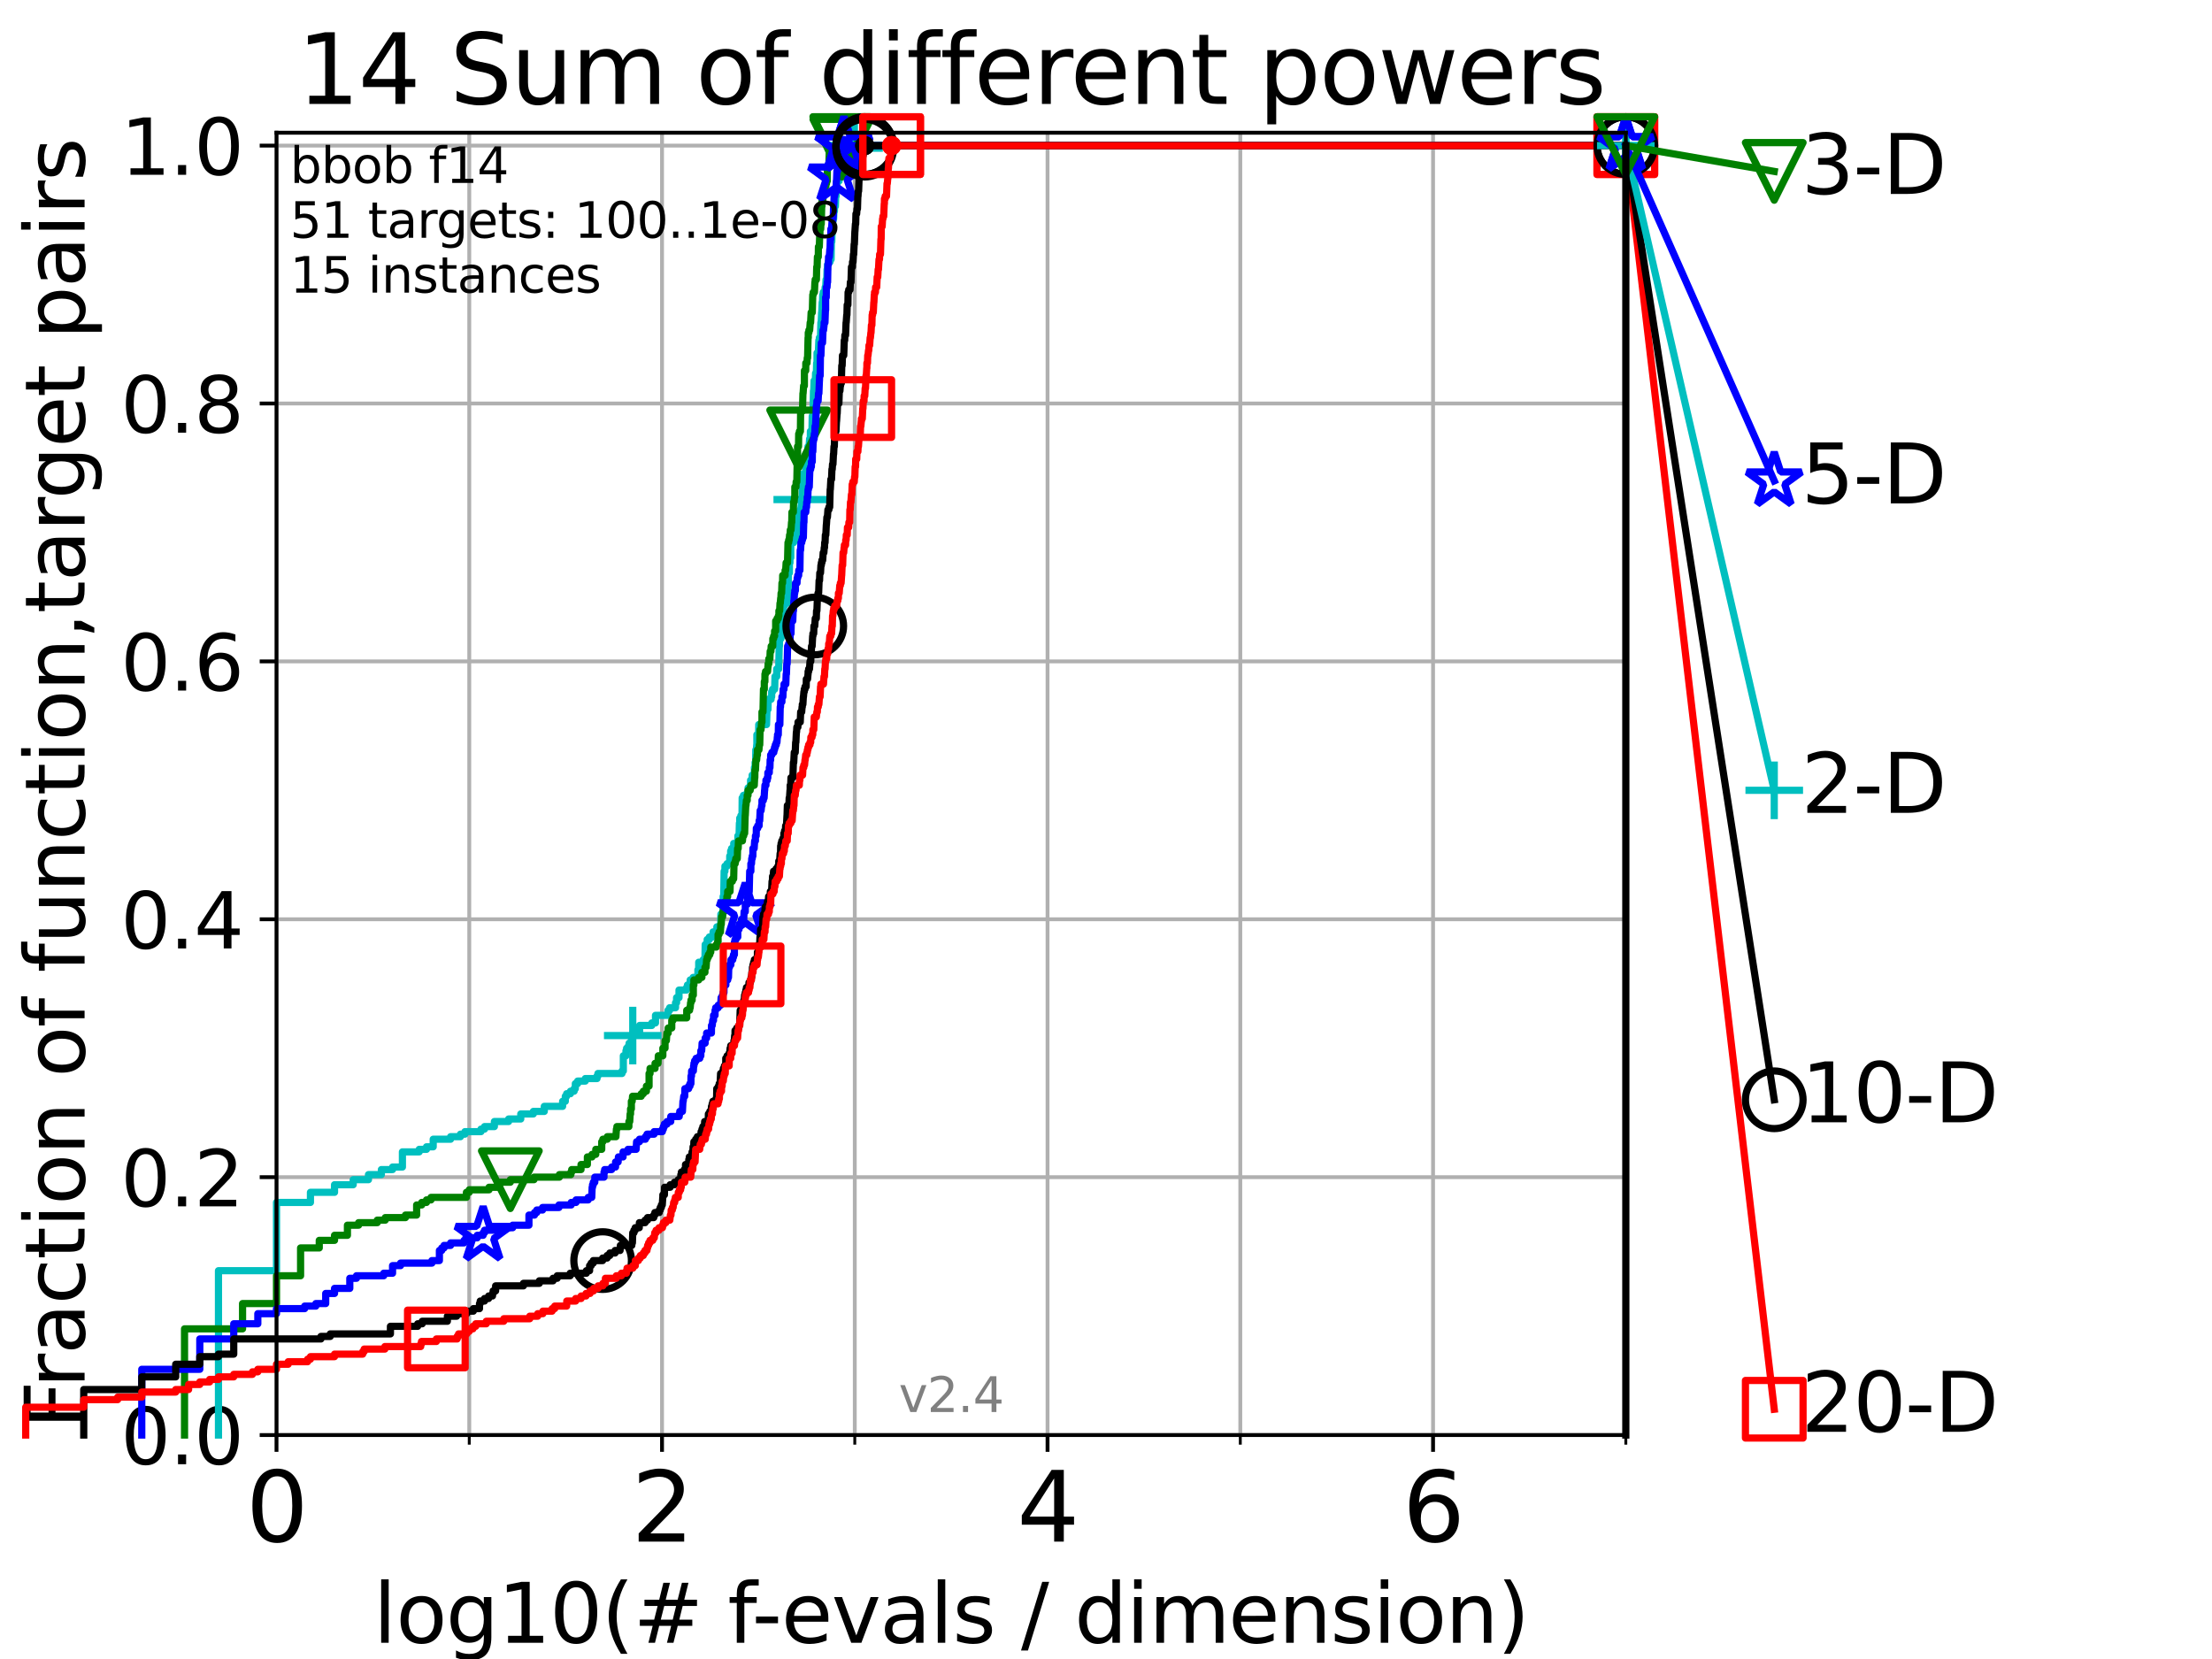 <?xml version="1.0" encoding="utf-8" standalone="no"?>
<!DOCTYPE svg PUBLIC "-//W3C//DTD SVG 1.1//EN"
  "http://www.w3.org/Graphics/SVG/1.1/DTD/svg11.dtd">
<svg height="345.6pt" version="1.1" viewBox="0 0 460.8 345.6" width="460.8pt" xmlns="http://www.w3.org/2000/svg" xmlns:xlink="http://www.w3.org/1999/xlink">
 <defs>
  <style type="text/css">*{stroke-linecap:butt;stroke-linejoin:round;}</style>
 </defs>
 <g id="figure_1">
  <g id="patch_1">
   <path d="M 0 345.6 
L 460.8 345.6 
L 460.8 0 
L 0 0 
z
" style="fill:#ffffff;"/>
  </g>
  <g id="axes_1">
   <g id="patch_2">
    <path d="M 57.6 298.944 
L 338.688 298.944 
L 338.688 27.648 
L 57.6 27.648 
z
" style="fill:#ffffff;"/>
   </g>
   <g id="matplotlib.axis_1">
    <g id="xtick_1">
     <g id="line2d_1">
      <path clip-path="url(#p5c59ab26c9)" d="M 57.6 298.944 
L 57.6 27.648 
" style="fill:none;stroke:#b0b0b0;stroke-linecap:square;stroke-width:0.8;"/>
     </g>
     <g id="line2d_2">
      <defs>
       <path d="M 0 0 
L 0 3.5 
" id="m93c6d6badd" style="stroke:#000000;stroke-width:0.8;"/>
      </defs>
      <g>
       <use style="stroke:#000000;stroke-width:0.8;" x="57.6" xlink:href="#m93c6d6badd" y="298.944"/>
      </g>
     </g>
     <g id="text_1">
      <!-- 0 -->
      <g transform="translate(51.237 321.141)scale(0.2 -0.2)">
       <defs>
        <path d="M 2034 4250 
Q 1547 4250 1301 3770 
Q 1056 3291 1056 2328 
Q 1056 1369 1301 889 
Q 1547 409 2034 409 
Q 2525 409 2770 889 
Q 3016 1369 3016 2328 
Q 3016 3291 2770 3770 
Q 2525 4250 2034 4250 
z
M 2034 4750 
Q 2819 4750 3233 4129 
Q 3647 3509 3647 2328 
Q 3647 1150 3233 529 
Q 2819 -91 2034 -91 
Q 1250 -91 836 529 
Q 422 1150 422 2328 
Q 422 3509 836 4129 
Q 1250 4750 2034 4750 
z
" id="DejaVuSans-30" transform="scale(0.016)"/>
       </defs>
       <use xlink:href="#DejaVuSans-30"/>
      </g>
     </g>
    </g>
    <g id="xtick_2">
     <g id="line2d_3">
      <path clip-path="url(#p5c59ab26c9)" d="M 137.911 298.944 
L 137.911 27.648 
" style="fill:none;stroke:#b0b0b0;stroke-linecap:square;stroke-width:0.8;"/>
     </g>
     <g id="line2d_4">
      <g>
       <use style="stroke:#000000;stroke-width:0.8;" x="137.911" xlink:href="#m93c6d6badd" y="298.944"/>
      </g>
     </g>
     <g id="text_2">
      <!-- 2 -->
      <g transform="translate(131.548 321.141)scale(0.2 -0.2)">
       <defs>
        <path d="M 1228 531 
L 3431 531 
L 3431 0 
L 469 0 
L 469 531 
Q 828 903 1448 1529 
Q 2069 2156 2228 2338 
Q 2531 2678 2651 2914 
Q 2772 3150 2772 3378 
Q 2772 3750 2511 3984 
Q 2250 4219 1831 4219 
Q 1534 4219 1204 4116 
Q 875 4013 500 3803 
L 500 4441 
Q 881 4594 1212 4672 
Q 1544 4750 1819 4750 
Q 2544 4750 2975 4387 
Q 3406 4025 3406 3419 
Q 3406 3131 3298 2873 
Q 3191 2616 2906 2266 
Q 2828 2175 2409 1742 
Q 1991 1309 1228 531 
z
" id="DejaVuSans-32" transform="scale(0.016)"/>
       </defs>
       <use xlink:href="#DejaVuSans-32"/>
      </g>
     </g>
    </g>
    <g id="xtick_3">
     <g id="line2d_5">
      <path clip-path="url(#p5c59ab26c9)" d="M 218.222 298.944 
L 218.222 27.648 
" style="fill:none;stroke:#b0b0b0;stroke-linecap:square;stroke-width:0.8;"/>
     </g>
     <g id="line2d_6">
      <g>
       <use style="stroke:#000000;stroke-width:0.8;" x="218.222" xlink:href="#m93c6d6badd" y="298.944"/>
      </g>
     </g>
     <g id="text_3">
      <!-- 4 -->
      <g transform="translate(211.859 321.141)scale(0.2 -0.2)">
       <defs>
        <path d="M 2419 4116 
L 825 1625 
L 2419 1625 
L 2419 4116 
z
M 2253 4666 
L 3047 4666 
L 3047 1625 
L 3713 1625 
L 3713 1100 
L 3047 1100 
L 3047 0 
L 2419 0 
L 2419 1100 
L 313 1100 
L 313 1709 
L 2253 4666 
z
" id="DejaVuSans-34" transform="scale(0.016)"/>
       </defs>
       <use xlink:href="#DejaVuSans-34"/>
      </g>
     </g>
    </g>
    <g id="xtick_4">
     <g id="line2d_7">
      <path clip-path="url(#p5c59ab26c9)" d="M 298.533 298.944 
L 298.533 27.648 
" style="fill:none;stroke:#b0b0b0;stroke-linecap:square;stroke-width:0.8;"/>
     </g>
     <g id="line2d_8">
      <g>
       <use style="stroke:#000000;stroke-width:0.8;" x="298.533" xlink:href="#m93c6d6badd" y="298.944"/>
      </g>
     </g>
     <g id="text_4">
      <!-- 6 -->
      <g transform="translate(292.17 321.141)scale(0.2 -0.2)">
       <defs>
        <path d="M 2113 2584 
Q 1688 2584 1439 2293 
Q 1191 2003 1191 1497 
Q 1191 994 1439 701 
Q 1688 409 2113 409 
Q 2538 409 2786 701 
Q 3034 994 3034 1497 
Q 3034 2003 2786 2293 
Q 2538 2584 2113 2584 
z
M 3366 4563 
L 3366 3988 
Q 3128 4100 2886 4159 
Q 2644 4219 2406 4219 
Q 1781 4219 1451 3797 
Q 1122 3375 1075 2522 
Q 1259 2794 1537 2939 
Q 1816 3084 2150 3084 
Q 2853 3084 3261 2657 
Q 3669 2231 3669 1497 
Q 3669 778 3244 343 
Q 2819 -91 2113 -91 
Q 1303 -91 875 529 
Q 447 1150 447 2328 
Q 447 3434 972 4092 
Q 1497 4750 2381 4750 
Q 2619 4750 2861 4703 
Q 3103 4656 3366 4563 
z
" id="DejaVuSans-36" transform="scale(0.016)"/>
       </defs>
       <use xlink:href="#DejaVuSans-36"/>
      </g>
     </g>
    </g>
    <g id="xtick_5">
     <g id="line2d_9">
      <path clip-path="url(#p5c59ab26c9)" d="M 97.755 298.944 
L 97.755 27.648 
" style="fill:none;stroke:#b0b0b0;stroke-linecap:square;stroke-width:0.8;"/>
     </g>
     <g id="line2d_10">
      <defs>
       <path d="M 0 0 
L 0 2 
" id="m04cbec393e" style="stroke:#000000;stroke-width:0.6;"/>
      </defs>
      <g>
       <use style="stroke:#000000;stroke-width:0.6;" x="97.755" xlink:href="#m04cbec393e" y="298.944"/>
      </g>
     </g>
    </g>
    <g id="xtick_6">
     <g id="line2d_11">
      <path clip-path="url(#p5c59ab26c9)" d="M 178.066 298.944 
L 178.066 27.648 
" style="fill:none;stroke:#b0b0b0;stroke-linecap:square;stroke-width:0.8;"/>
     </g>
     <g id="line2d_12">
      <g>
       <use style="stroke:#000000;stroke-width:0.6;" x="178.066" xlink:href="#m04cbec393e" y="298.944"/>
      </g>
     </g>
    </g>
    <g id="xtick_7">
     <g id="line2d_13">
      <path clip-path="url(#p5c59ab26c9)" d="M 258.377 298.944 
L 258.377 27.648 
" style="fill:none;stroke:#b0b0b0;stroke-linecap:square;stroke-width:0.8;"/>
     </g>
     <g id="line2d_14">
      <g>
       <use style="stroke:#000000;stroke-width:0.6;" x="258.377" xlink:href="#m04cbec393e" y="298.944"/>
      </g>
     </g>
    </g>
    <g id="xtick_8">
     <g id="line2d_15">
      <path clip-path="url(#p5c59ab26c9)" d="M 338.688 298.944 
L 338.688 27.648 
" style="fill:none;stroke:#b0b0b0;stroke-linecap:square;stroke-width:0.8;"/>
     </g>
     <g id="line2d_16">
      <g>
       <use style="stroke:#000000;stroke-width:0.6;" x="338.688" xlink:href="#m04cbec393e" y="298.944"/>
      </g>
     </g>
    </g>
    <g id="text_5">
     <!-- log10(# f-evals / dimension) -->
     <g transform="translate(77.764 342.218)scale(0.17 -0.17)">
      <defs>
       <path d="M 603 4863 
L 1178 4863 
L 1178 0 
L 603 0 
L 603 4863 
z
" id="DejaVuSans-6c" transform="scale(0.016)"/>
       <path d="M 1959 3097 
Q 1497 3097 1228 2736 
Q 959 2375 959 1747 
Q 959 1119 1226 758 
Q 1494 397 1959 397 
Q 2419 397 2687 759 
Q 2956 1122 2956 1747 
Q 2956 2369 2687 2733 
Q 2419 3097 1959 3097 
z
M 1959 3584 
Q 2709 3584 3137 3096 
Q 3566 2609 3566 1747 
Q 3566 888 3137 398 
Q 2709 -91 1959 -91 
Q 1206 -91 779 398 
Q 353 888 353 1747 
Q 353 2609 779 3096 
Q 1206 3584 1959 3584 
z
" id="DejaVuSans-6f" transform="scale(0.016)"/>
       <path d="M 2906 1791 
Q 2906 2416 2648 2759 
Q 2391 3103 1925 3103 
Q 1463 3103 1205 2759 
Q 947 2416 947 1791 
Q 947 1169 1205 825 
Q 1463 481 1925 481 
Q 2391 481 2648 825 
Q 2906 1169 2906 1791 
z
M 3481 434 
Q 3481 -459 3084 -895 
Q 2688 -1331 1869 -1331 
Q 1566 -1331 1297 -1286 
Q 1028 -1241 775 -1147 
L 775 -588 
Q 1028 -725 1275 -790 
Q 1522 -856 1778 -856 
Q 2344 -856 2625 -561 
Q 2906 -266 2906 331 
L 2906 616 
Q 2728 306 2450 153 
Q 2172 0 1784 0 
Q 1141 0 747 490 
Q 353 981 353 1791 
Q 353 2603 747 3093 
Q 1141 3584 1784 3584 
Q 2172 3584 2450 3431 
Q 2728 3278 2906 2969 
L 2906 3500 
L 3481 3500 
L 3481 434 
z
" id="DejaVuSans-67" transform="scale(0.016)"/>
       <path d="M 794 531 
L 1825 531 
L 1825 4091 
L 703 3866 
L 703 4441 
L 1819 4666 
L 2450 4666 
L 2450 531 
L 3481 531 
L 3481 0 
L 794 0 
L 794 531 
z
" id="DejaVuSans-31" transform="scale(0.016)"/>
       <path d="M 1984 4856 
Q 1566 4138 1362 3434 
Q 1159 2731 1159 2009 
Q 1159 1288 1364 580 
Q 1569 -128 1984 -844 
L 1484 -844 
Q 1016 -109 783 600 
Q 550 1309 550 2009 
Q 550 2706 781 3412 
Q 1013 4119 1484 4856 
L 1984 4856 
z
" id="DejaVuSans-28" transform="scale(0.016)"/>
       <path d="M 3272 2816 
L 2363 2816 
L 2100 1772 
L 3016 1772 
L 3272 2816 
z
M 2803 4594 
L 2478 3297 
L 3391 3297 
L 3719 4594 
L 4219 4594 
L 3897 3297 
L 4872 3297 
L 4872 2816 
L 3775 2816 
L 3519 1772 
L 4513 1772 
L 4513 1294 
L 3397 1294 
L 3072 0 
L 2572 0 
L 2894 1294 
L 1978 1294 
L 1656 0 
L 1153 0 
L 1478 1294 
L 494 1294 
L 494 1772 
L 1594 1772 
L 1856 2816 
L 850 2816 
L 850 3297 
L 1978 3297 
L 2297 4594 
L 2803 4594 
z
" id="DejaVuSans-23" transform="scale(0.016)"/>
       <path id="DejaVuSans-20" transform="scale(0.016)"/>
       <path d="M 2375 4863 
L 2375 4384 
L 1825 4384 
Q 1516 4384 1395 4259 
Q 1275 4134 1275 3809 
L 1275 3500 
L 2222 3500 
L 2222 3053 
L 1275 3053 
L 1275 0 
L 697 0 
L 697 3053 
L 147 3053 
L 147 3500 
L 697 3500 
L 697 3744 
Q 697 4328 969 4595 
Q 1241 4863 1831 4863 
L 2375 4863 
z
" id="DejaVuSans-66" transform="scale(0.016)"/>
       <path d="M 313 2009 
L 1997 2009 
L 1997 1497 
L 313 1497 
L 313 2009 
z
" id="DejaVuSans-2d" transform="scale(0.016)"/>
       <path d="M 3597 1894 
L 3597 1613 
L 953 1613 
Q 991 1019 1311 708 
Q 1631 397 2203 397 
Q 2534 397 2845 478 
Q 3156 559 3463 722 
L 3463 178 
Q 3153 47 2828 -22 
Q 2503 -91 2169 -91 
Q 1331 -91 842 396 
Q 353 884 353 1716 
Q 353 2575 817 3079 
Q 1281 3584 2069 3584 
Q 2775 3584 3186 3129 
Q 3597 2675 3597 1894 
z
M 3022 2063 
Q 3016 2534 2758 2815 
Q 2500 3097 2075 3097 
Q 1594 3097 1305 2825 
Q 1016 2553 972 2059 
L 3022 2063 
z
" id="DejaVuSans-65" transform="scale(0.016)"/>
       <path d="M 191 3500 
L 800 3500 
L 1894 563 
L 2988 3500 
L 3597 3500 
L 2284 0 
L 1503 0 
L 191 3500 
z
" id="DejaVuSans-76" transform="scale(0.016)"/>
       <path d="M 2194 1759 
Q 1497 1759 1228 1600 
Q 959 1441 959 1056 
Q 959 750 1161 570 
Q 1363 391 1709 391 
Q 2188 391 2477 730 
Q 2766 1069 2766 1631 
L 2766 1759 
L 2194 1759 
z
M 3341 1997 
L 3341 0 
L 2766 0 
L 2766 531 
Q 2569 213 2275 61 
Q 1981 -91 1556 -91 
Q 1019 -91 701 211 
Q 384 513 384 1019 
Q 384 1609 779 1909 
Q 1175 2209 1959 2209 
L 2766 2209 
L 2766 2266 
Q 2766 2663 2505 2880 
Q 2244 3097 1772 3097 
Q 1472 3097 1187 3025 
Q 903 2953 641 2809 
L 641 3341 
Q 956 3463 1253 3523 
Q 1550 3584 1831 3584 
Q 2591 3584 2966 3190 
Q 3341 2797 3341 1997 
z
" id="DejaVuSans-61" transform="scale(0.016)"/>
       <path d="M 2834 3397 
L 2834 2853 
Q 2591 2978 2328 3040 
Q 2066 3103 1784 3103 
Q 1356 3103 1142 2972 
Q 928 2841 928 2578 
Q 928 2378 1081 2264 
Q 1234 2150 1697 2047 
L 1894 2003 
Q 2506 1872 2764 1633 
Q 3022 1394 3022 966 
Q 3022 478 2636 193 
Q 2250 -91 1575 -91 
Q 1294 -91 989 -36 
Q 684 19 347 128 
L 347 722 
Q 666 556 975 473 
Q 1284 391 1588 391 
Q 1994 391 2212 530 
Q 2431 669 2431 922 
Q 2431 1156 2273 1281 
Q 2116 1406 1581 1522 
L 1381 1569 
Q 847 1681 609 1914 
Q 372 2147 372 2553 
Q 372 3047 722 3315 
Q 1072 3584 1716 3584 
Q 2034 3584 2315 3537 
Q 2597 3491 2834 3397 
z
" id="DejaVuSans-73" transform="scale(0.016)"/>
       <path d="M 1625 4666 
L 2156 4666 
L 531 -594 
L 0 -594 
L 1625 4666 
z
" id="DejaVuSans-2f" transform="scale(0.016)"/>
       <path d="M 2906 2969 
L 2906 4863 
L 3481 4863 
L 3481 0 
L 2906 0 
L 2906 525 
Q 2725 213 2448 61 
Q 2172 -91 1784 -91 
Q 1150 -91 751 415 
Q 353 922 353 1747 
Q 353 2572 751 3078 
Q 1150 3584 1784 3584 
Q 2172 3584 2448 3432 
Q 2725 3281 2906 2969 
z
M 947 1747 
Q 947 1113 1208 752 
Q 1469 391 1925 391 
Q 2381 391 2643 752 
Q 2906 1113 2906 1747 
Q 2906 2381 2643 2742 
Q 2381 3103 1925 3103 
Q 1469 3103 1208 2742 
Q 947 2381 947 1747 
z
" id="DejaVuSans-64" transform="scale(0.016)"/>
       <path d="M 603 3500 
L 1178 3500 
L 1178 0 
L 603 0 
L 603 3500 
z
M 603 4863 
L 1178 4863 
L 1178 4134 
L 603 4134 
L 603 4863 
z
" id="DejaVuSans-69" transform="scale(0.016)"/>
       <path d="M 3328 2828 
Q 3544 3216 3844 3400 
Q 4144 3584 4550 3584 
Q 5097 3584 5394 3201 
Q 5691 2819 5691 2113 
L 5691 0 
L 5113 0 
L 5113 2094 
Q 5113 2597 4934 2840 
Q 4756 3084 4391 3084 
Q 3944 3084 3684 2787 
Q 3425 2491 3425 1978 
L 3425 0 
L 2847 0 
L 2847 2094 
Q 2847 2600 2669 2842 
Q 2491 3084 2119 3084 
Q 1678 3084 1418 2786 
Q 1159 2488 1159 1978 
L 1159 0 
L 581 0 
L 581 3500 
L 1159 3500 
L 1159 2956 
Q 1356 3278 1631 3431 
Q 1906 3584 2284 3584 
Q 2666 3584 2933 3390 
Q 3200 3197 3328 2828 
z
" id="DejaVuSans-6d" transform="scale(0.016)"/>
       <path d="M 3513 2113 
L 3513 0 
L 2938 0 
L 2938 2094 
Q 2938 2591 2744 2837 
Q 2550 3084 2163 3084 
Q 1697 3084 1428 2787 
Q 1159 2491 1159 1978 
L 1159 0 
L 581 0 
L 581 3500 
L 1159 3500 
L 1159 2956 
Q 1366 3272 1645 3428 
Q 1925 3584 2291 3584 
Q 2894 3584 3203 3211 
Q 3513 2838 3513 2113 
z
" id="DejaVuSans-6e" transform="scale(0.016)"/>
       <path d="M 513 4856 
L 1013 4856 
Q 1481 4119 1714 3412 
Q 1947 2706 1947 2009 
Q 1947 1309 1714 600 
Q 1481 -109 1013 -844 
L 513 -844 
Q 928 -128 1133 580 
Q 1338 1288 1338 2009 
Q 1338 2731 1133 3434 
Q 928 4138 513 4856 
z
" id="DejaVuSans-29" transform="scale(0.016)"/>
      </defs>
      <use xlink:href="#DejaVuSans-6c"/>
      <use x="27.783" xlink:href="#DejaVuSans-6f"/>
      <use x="88.965" xlink:href="#DejaVuSans-67"/>
      <use x="152.441" xlink:href="#DejaVuSans-31"/>
      <use x="216.064" xlink:href="#DejaVuSans-30"/>
      <use x="279.688" xlink:href="#DejaVuSans-28"/>
      <use x="318.701" xlink:href="#DejaVuSans-23"/>
      <use x="402.49" xlink:href="#DejaVuSans-20"/>
      <use x="434.277" xlink:href="#DejaVuSans-66"/>
      <use x="463.982" xlink:href="#DejaVuSans-2d"/>
      <use x="500.066" xlink:href="#DejaVuSans-65"/>
      <use x="561.59" xlink:href="#DejaVuSans-76"/>
      <use x="620.77" xlink:href="#DejaVuSans-61"/>
      <use x="682.049" xlink:href="#DejaVuSans-6c"/>
      <use x="709.832" xlink:href="#DejaVuSans-73"/>
      <use x="761.932" xlink:href="#DejaVuSans-20"/>
      <use x="793.719" xlink:href="#DejaVuSans-2f"/>
      <use x="827.41" xlink:href="#DejaVuSans-20"/>
      <use x="859.197" xlink:href="#DejaVuSans-64"/>
      <use x="922.674" xlink:href="#DejaVuSans-69"/>
      <use x="950.457" xlink:href="#DejaVuSans-6d"/>
      <use x="1047.869" xlink:href="#DejaVuSans-65"/>
      <use x="1109.393" xlink:href="#DejaVuSans-6e"/>
      <use x="1172.771" xlink:href="#DejaVuSans-73"/>
      <use x="1224.871" xlink:href="#DejaVuSans-69"/>
      <use x="1252.654" xlink:href="#DejaVuSans-6f"/>
      <use x="1313.836" xlink:href="#DejaVuSans-6e"/>
      <use x="1377.215" xlink:href="#DejaVuSans-29"/>
     </g>
    </g>
   </g>
   <g id="matplotlib.axis_2">
    <g id="ytick_1">
     <g id="line2d_17">
      <path clip-path="url(#p5c59ab26c9)" d="M 57.6 298.944 
L 338.688 298.944 
" style="fill:none;stroke:#b0b0b0;stroke-linecap:square;stroke-width:0.8;"/>
     </g>
     <g id="line2d_18">
      <defs>
       <path d="M 0 0 
L -3.5 0 
" id="m447bc98eb1" style="stroke:#000000;stroke-width:0.8;"/>
      </defs>
      <g>
       <use style="stroke:#000000;stroke-width:0.8;" x="57.6" xlink:href="#m447bc98eb1" y="298.944"/>
      </g>
     </g>
     <g id="text_6">
      <!-- 0.0 -->
      <g transform="translate(25.155 305.023)scale(0.16 -0.16)">
       <defs>
        <path d="M 684 794 
L 1344 794 
L 1344 0 
L 684 0 
L 684 794 
z
" id="DejaVuSans-2e" transform="scale(0.016)"/>
       </defs>
       <use xlink:href="#DejaVuSans-30"/>
       <use x="63.623" xlink:href="#DejaVuSans-2e"/>
       <use x="95.41" xlink:href="#DejaVuSans-30"/>
      </g>
     </g>
    </g>
    <g id="ytick_2">
     <g id="line2d_19">
      <path clip-path="url(#p5c59ab26c9)" d="M 57.6 245.222 
L 338.688 245.222 
" style="fill:none;stroke:#b0b0b0;stroke-linecap:square;stroke-width:0.8;"/>
     </g>
     <g id="line2d_20">
      <g>
       <use style="stroke:#000000;stroke-width:0.8;" x="57.6" xlink:href="#m447bc98eb1" y="245.222"/>
      </g>
     </g>
     <g id="text_7">
      <!-- 0.2 -->
      <g transform="translate(25.155 251.301)scale(0.16 -0.16)">
       <use xlink:href="#DejaVuSans-30"/>
       <use x="63.623" xlink:href="#DejaVuSans-2e"/>
       <use x="95.41" xlink:href="#DejaVuSans-32"/>
      </g>
     </g>
    </g>
    <g id="ytick_3">
     <g id="line2d_21">
      <path clip-path="url(#p5c59ab26c9)" d="M 57.6 191.5 
L 338.688 191.5 
" style="fill:none;stroke:#b0b0b0;stroke-linecap:square;stroke-width:0.8;"/>
     </g>
     <g id="line2d_22">
      <g>
       <use style="stroke:#000000;stroke-width:0.8;" x="57.6" xlink:href="#m447bc98eb1" y="191.5"/>
      </g>
     </g>
     <g id="text_8">
      <!-- 0.4 -->
      <g transform="translate(25.155 197.579)scale(0.16 -0.16)">
       <use xlink:href="#DejaVuSans-30"/>
       <use x="63.623" xlink:href="#DejaVuSans-2e"/>
       <use x="95.41" xlink:href="#DejaVuSans-34"/>
      </g>
     </g>
    </g>
    <g id="ytick_4">
     <g id="line2d_23">
      <path clip-path="url(#p5c59ab26c9)" d="M 57.6 137.778 
L 338.688 137.778 
" style="fill:none;stroke:#b0b0b0;stroke-linecap:square;stroke-width:0.8;"/>
     </g>
     <g id="line2d_24">
      <g>
       <use style="stroke:#000000;stroke-width:0.8;" x="57.6" xlink:href="#m447bc98eb1" y="137.778"/>
      </g>
     </g>
     <g id="text_9">
      <!-- 0.6 -->
      <g transform="translate(25.155 143.857)scale(0.16 -0.16)">
       <use xlink:href="#DejaVuSans-30"/>
       <use x="63.623" xlink:href="#DejaVuSans-2e"/>
       <use x="95.41" xlink:href="#DejaVuSans-36"/>
      </g>
     </g>
    </g>
    <g id="ytick_5">
     <g id="line2d_25">
      <path clip-path="url(#p5c59ab26c9)" d="M 57.6 84.056 
L 338.688 84.056 
" style="fill:none;stroke:#b0b0b0;stroke-linecap:square;stroke-width:0.8;"/>
     </g>
     <g id="line2d_26">
      <g>
       <use style="stroke:#000000;stroke-width:0.8;" x="57.6" xlink:href="#m447bc98eb1" y="84.056"/>
      </g>
     </g>
     <g id="text_10">
      <!-- 0.8 -->
      <g transform="translate(25.155 90.135)scale(0.16 -0.16)">
       <defs>
        <path d="M 2034 2216 
Q 1584 2216 1326 1975 
Q 1069 1734 1069 1313 
Q 1069 891 1326 650 
Q 1584 409 2034 409 
Q 2484 409 2743 651 
Q 3003 894 3003 1313 
Q 3003 1734 2745 1975 
Q 2488 2216 2034 2216 
z
M 1403 2484 
Q 997 2584 770 2862 
Q 544 3141 544 3541 
Q 544 4100 942 4425 
Q 1341 4750 2034 4750 
Q 2731 4750 3128 4425 
Q 3525 4100 3525 3541 
Q 3525 3141 3298 2862 
Q 3072 2584 2669 2484 
Q 3125 2378 3379 2068 
Q 3634 1759 3634 1313 
Q 3634 634 3220 271 
Q 2806 -91 2034 -91 
Q 1263 -91 848 271 
Q 434 634 434 1313 
Q 434 1759 690 2068 
Q 947 2378 1403 2484 
z
M 1172 3481 
Q 1172 3119 1398 2916 
Q 1625 2713 2034 2713 
Q 2441 2713 2670 2916 
Q 2900 3119 2900 3481 
Q 2900 3844 2670 4047 
Q 2441 4250 2034 4250 
Q 1625 4250 1398 4047 
Q 1172 3844 1172 3481 
z
" id="DejaVuSans-38" transform="scale(0.016)"/>
       </defs>
       <use xlink:href="#DejaVuSans-30"/>
       <use x="63.623" xlink:href="#DejaVuSans-2e"/>
       <use x="95.41" xlink:href="#DejaVuSans-38"/>
      </g>
     </g>
    </g>
    <g id="ytick_6">
     <g id="line2d_27">
      <path clip-path="url(#p5c59ab26c9)" d="M 57.6 30.334 
L 338.688 30.334 
" style="fill:none;stroke:#b0b0b0;stroke-linecap:square;stroke-width:0.8;"/>
     </g>
     <g id="line2d_28">
      <g>
       <use style="stroke:#000000;stroke-width:0.8;" x="57.6" xlink:href="#m447bc98eb1" y="30.334"/>
      </g>
     </g>
     <g id="text_11">
      <!-- 1.0 -->
      <g transform="translate(25.155 36.413)scale(0.16 -0.16)">
       <use xlink:href="#DejaVuSans-31"/>
       <use x="63.623" xlink:href="#DejaVuSans-2e"/>
       <use x="95.41" xlink:href="#DejaVuSans-30"/>
      </g>
     </g>
    </g>
    <g id="text_12">
     <!-- Fraction of function,target pairs -->
     <g transform="translate(17.62 297.681)rotate(-90)scale(0.17 -0.17)">
      <defs>
       <path d="M 628 4666 
L 3309 4666 
L 3309 4134 
L 1259 4134 
L 1259 2759 
L 3109 2759 
L 3109 2228 
L 1259 2228 
L 1259 0 
L 628 0 
L 628 4666 
z
" id="DejaVuSans-46" transform="scale(0.016)"/>
       <path d="M 2631 2963 
Q 2534 3019 2420 3045 
Q 2306 3072 2169 3072 
Q 1681 3072 1420 2755 
Q 1159 2438 1159 1844 
L 1159 0 
L 581 0 
L 581 3500 
L 1159 3500 
L 1159 2956 
Q 1341 3275 1631 3429 
Q 1922 3584 2338 3584 
Q 2397 3584 2469 3576 
Q 2541 3569 2628 3553 
L 2631 2963 
z
" id="DejaVuSans-72" transform="scale(0.016)"/>
       <path d="M 3122 3366 
L 3122 2828 
Q 2878 2963 2633 3030 
Q 2388 3097 2138 3097 
Q 1578 3097 1268 2742 
Q 959 2388 959 1747 
Q 959 1106 1268 751 
Q 1578 397 2138 397 
Q 2388 397 2633 464 
Q 2878 531 3122 666 
L 3122 134 
Q 2881 22 2623 -34 
Q 2366 -91 2075 -91 
Q 1284 -91 818 406 
Q 353 903 353 1747 
Q 353 2603 823 3093 
Q 1294 3584 2113 3584 
Q 2378 3584 2631 3529 
Q 2884 3475 3122 3366 
z
" id="DejaVuSans-63" transform="scale(0.016)"/>
       <path d="M 1172 4494 
L 1172 3500 
L 2356 3500 
L 2356 3053 
L 1172 3053 
L 1172 1153 
Q 1172 725 1289 603 
Q 1406 481 1766 481 
L 2356 481 
L 2356 0 
L 1766 0 
Q 1100 0 847 248 
Q 594 497 594 1153 
L 594 3053 
L 172 3053 
L 172 3500 
L 594 3500 
L 594 4494 
L 1172 4494 
z
" id="DejaVuSans-74" transform="scale(0.016)"/>
       <path d="M 544 1381 
L 544 3500 
L 1119 3500 
L 1119 1403 
Q 1119 906 1312 657 
Q 1506 409 1894 409 
Q 2359 409 2629 706 
Q 2900 1003 2900 1516 
L 2900 3500 
L 3475 3500 
L 3475 0 
L 2900 0 
L 2900 538 
Q 2691 219 2414 64 
Q 2138 -91 1772 -91 
Q 1169 -91 856 284 
Q 544 659 544 1381 
z
M 1991 3584 
L 1991 3584 
z
" id="DejaVuSans-75" transform="scale(0.016)"/>
       <path d="M 750 794 
L 1409 794 
L 1409 256 
L 897 -744 
L 494 -744 
L 750 256 
L 750 794 
z
" id="DejaVuSans-2c" transform="scale(0.016)"/>
       <path d="M 1159 525 
L 1159 -1331 
L 581 -1331 
L 581 3500 
L 1159 3500 
L 1159 2969 
Q 1341 3281 1617 3432 
Q 1894 3584 2278 3584 
Q 2916 3584 3314 3078 
Q 3713 2572 3713 1747 
Q 3713 922 3314 415 
Q 2916 -91 2278 -91 
Q 1894 -91 1617 61 
Q 1341 213 1159 525 
z
M 3116 1747 
Q 3116 2381 2855 2742 
Q 2594 3103 2138 3103 
Q 1681 3103 1420 2742 
Q 1159 2381 1159 1747 
Q 1159 1113 1420 752 
Q 1681 391 2138 391 
Q 2594 391 2855 752 
Q 3116 1113 3116 1747 
z
" id="DejaVuSans-70" transform="scale(0.016)"/>
      </defs>
      <use xlink:href="#DejaVuSans-46"/>
      <use x="50.27" xlink:href="#DejaVuSans-72"/>
      <use x="91.383" xlink:href="#DejaVuSans-61"/>
      <use x="152.662" xlink:href="#DejaVuSans-63"/>
      <use x="207.643" xlink:href="#DejaVuSans-74"/>
      <use x="246.852" xlink:href="#DejaVuSans-69"/>
      <use x="274.635" xlink:href="#DejaVuSans-6f"/>
      <use x="335.816" xlink:href="#DejaVuSans-6e"/>
      <use x="399.195" xlink:href="#DejaVuSans-20"/>
      <use x="430.982" xlink:href="#DejaVuSans-6f"/>
      <use x="492.164" xlink:href="#DejaVuSans-66"/>
      <use x="527.369" xlink:href="#DejaVuSans-20"/>
      <use x="559.156" xlink:href="#DejaVuSans-66"/>
      <use x="594.361" xlink:href="#DejaVuSans-75"/>
      <use x="657.74" xlink:href="#DejaVuSans-6e"/>
      <use x="721.119" xlink:href="#DejaVuSans-63"/>
      <use x="776.1" xlink:href="#DejaVuSans-74"/>
      <use x="815.309" xlink:href="#DejaVuSans-69"/>
      <use x="843.092" xlink:href="#DejaVuSans-6f"/>
      <use x="904.273" xlink:href="#DejaVuSans-6e"/>
      <use x="967.652" xlink:href="#DejaVuSans-2c"/>
      <use x="999.439" xlink:href="#DejaVuSans-74"/>
      <use x="1038.648" xlink:href="#DejaVuSans-61"/>
      <use x="1099.928" xlink:href="#DejaVuSans-72"/>
      <use x="1139.291" xlink:href="#DejaVuSans-67"/>
      <use x="1202.768" xlink:href="#DejaVuSans-65"/>
      <use x="1264.291" xlink:href="#DejaVuSans-74"/>
      <use x="1303.5" xlink:href="#DejaVuSans-20"/>
      <use x="1335.287" xlink:href="#DejaVuSans-70"/>
      <use x="1398.764" xlink:href="#DejaVuSans-61"/>
      <use x="1460.043" xlink:href="#DejaVuSans-69"/>
      <use x="1487.826" xlink:href="#DejaVuSans-72"/>
      <use x="1528.939" xlink:href="#DejaVuSans-73"/>
     </g>
    </g>
   </g>
   <g id="line2d_29">
    <defs>
     <path d="M 0 1.5 
C 0.398 1.5 0.779 1.342 1.061 1.061 
C 1.342 0.779 1.5 0.398 1.5 0 
C 1.5 -0.398 1.342 -0.779 1.061 -1.061 
C 0.779 -1.342 0.398 -1.5 0 -1.5 
C -0.398 -1.5 -0.779 -1.342 -1.061 -1.061 
C -1.342 -0.779 -1.5 -0.398 -1.5 0 
C -1.5 0.398 -1.342 0.779 -1.061 1.061 
C -0.779 1.342 -0.398 1.5 0 1.5 
z
" id="mf90beeb760" style="stroke:#00bfbf;"/>
    </defs>
    <g>
     <use style="fill:#00bfbf;stroke:#00bfbf;" x="177.909" xlink:href="#mf90beeb760" y="30.334"/>
     <use style="fill:#00bfbf;stroke:#00bfbf;" x="177.909" xlink:href="#mf90beeb760" y="30.334"/>
    </g>
   </g>
   <g id="line2d_30">
    <path d="M 45.512 298.944 
L 45.512 264.709 
L 57.6 264.709 
L 57.6 250.489 
L 64.671 250.489 
L 64.671 248.382 
L 69.688 248.382 
L 69.688 246.802 
L 73.579 246.802 
L 73.579 245.749 
L 76.759 245.749 
L 76.759 244.695 
L 79.447 244.695 
L 79.447 243.642 
L 81.776 243.642 
L 81.776 243.115 
L 83.83 243.115 
L 83.83 239.955 
L 87.33 239.955 
L 87.33 239.428 
L 88.847 239.428 
L 88.847 238.902 
L 90.243 238.902 
L 90.243 237.322 
L 93.864 237.322 
L 93.864 236.795 
L 95.918 236.795 
L 95.918 236.268 
L 96.861 236.268 
L 96.861 235.742 
L 100.193 235.742 
L 100.193 235.215 
L 100.935 235.215 
L 100.935 234.688 
L 102.989 234.688 
L 102.989 233.635 
L 105.952 233.635 
L 105.952 233.108 
L 108.484 233.108 
L 108.484 232.055 
L 111.105 232.055 
L 111.105 231.528 
L 113.383 231.528 
L 113.383 230.475 
L 117.203 230.475 
L 117.203 229.421 
L 117.765 229.421 
L 117.765 228.368 
L 118.04 228.368 
L 118.04 227.841 
L 118.839 227.841 
L 118.839 227.315 
L 119.603 227.315 
L 119.603 226.788 
L 119.85 226.788 
L 119.85 225.735 
L 120.335 225.735 
L 120.335 225.208 
L 121.931 225.208 
L 121.931 224.681 
L 124.369 224.681 
L 124.369 224.155 
L 124.557 224.155 
L 124.557 223.628 
L 129.574 223.628 
L 129.574 223.101 
L 129.853 223.101 
L 129.853 219.941 
L 130.398 219.941 
L 130.398 218.888 
L 130.532 218.888 
L 130.532 218.361 
L 130.927 218.361 
L 130.927 217.834 
L 131.056 217.834 
L 131.056 217.308 
L 131.566 217.308 
L 131.566 215.728 
L 131.815 215.728 
L 131.815 215.201 
L 133.239 215.201 
L 133.239 213.621 
L 135.78 213.621 
L 135.78 213.094 
L 136.551 213.094 
L 136.551 211.514 
L 139.172 211.514 
L 139.172 210.461 
L 139.494 210.461 
L 139.494 209.934 
L 140.723 209.934 
L 140.723 208.881 
L 140.944 208.881 
L 140.944 207.827 
L 141.45 207.827 
L 141.45 206.247 
L 143.015 206.247 
L 143.015 205.721 
L 143.209 205.721 
L 143.209 205.194 
L 143.779 205.194 
L 143.779 204.141 
L 144.391 204.141 
L 144.391 203.614 
L 145.384 203.614 
L 145.384 202.034 
L 145.554 202.034 
L 145.554 200.454 
L 146.485 200.454 
L 146.485 199.927 
L 146.854 199.927 
L 146.906 196.767 
L 147.318 196.767 
L 147.318 195.714 
L 147.77 195.714 
L 147.77 195.187 
L 148.545 195.187 
L 148.545 194.133 
L 149.332 194.133 
L 149.332 193.08 
L 150.129 193.08 
L 150.172 190.447 
L 150.599 190.447 
L 150.641 186.76 
L 150.766 186.76 
L 150.85 181.493 
L 151.015 181.493 
L 151.015 180.44 
L 151.462 180.44 
L 151.462 179.913 
L 152.014 179.913 
L 152.014 178.333 
L 152.207 178.333 
L 152.207 177.28 
L 152.398 177.28 
L 152.398 176.753 
L 152.848 176.753 
L 152.848 175.699 
L 153.715 175.699 
L 153.715 174.119 
L 153.96 174.119 
L 154.029 171.486 
L 154.098 171.486 
L 154.098 170.433 
L 154.338 170.433 
L 154.338 169.906 
L 154.574 169.906 
L 154.608 166.219 
L 154.874 166.219 
L 154.874 165.692 
L 155.616 165.692 
L 155.616 165.166 
L 155.836 165.166 
L 155.836 164.112 
L 156.358 164.112 
L 156.358 162.532 
L 156.688 162.532 
L 156.688 161.479 
L 157.157 161.479 
L 157.157 159.899 
L 157.301 159.899 
L 157.301 158.846 
L 157.415 158.846 
L 157.444 156.212 
L 157.557 156.212 
L 157.642 155.159 
L 157.67 155.159 
L 157.67 153.052 
L 158.031 153.052 
L 158.059 150.945 
L 159.683 150.945 
L 159.783 147.785 
L 159.981 147.785 
L 160.03 145.678 
L 160.633 145.678 
L 160.633 145.152 
L 160.751 145.152 
L 160.751 144.098 
L 160.938 144.098 
L 160.938 143.572 
L 161.375 143.572 
L 161.443 140.938 
L 161.801 140.938 
L 161.801 139.358 
L 162.217 139.358 
L 162.325 134.618 
L 162.368 134.618 
L 162.389 133.038 
L 162.687 133.038 
L 162.687 132.511 
L 162.896 132.511 
L 162.896 129.351 
L 163.124 129.351 
L 163.226 126.191 
L 163.429 126.191 
L 163.429 125.664 
L 163.985 125.664 
L 164.044 123.558 
L 164.199 123.558 
L 164.218 119.344 
L 164.448 119.344 
L 164.448 117.237 
L 164.562 117.237 
L 164.562 116.184 
L 164.731 116.184 
L 164.731 113.024 
L 165.339 113.024 
L 165.339 112.497 
L 165.785 112.497 
L 165.785 111.97 
L 165.996 111.97 
L 166.031 109.864 
L 166.135 109.864 
L 166.135 108.81 
L 166.307 108.81 
L 166.341 107.23 
L 166.494 107.23 
L 166.494 106.704 
L 166.679 106.704 
L 166.679 106.177 
L 166.813 106.177 
L 166.912 105.124 
L 167.126 105.124 
L 167.126 104.07 
L 167.609 104.07 
L 167.704 100.383 
L 167.735 100.383 
L 167.83 97.75 
L 167.892 97.75 
L 167.892 96.17 
L 168.11 96.17 
L 168.171 94.59 
L 168.263 94.59 
L 168.324 93.01 
L 168.552 93.01 
L 168.657 91.43 
L 168.806 91.43 
L 168.82 89.85 
L 169.143 89.85 
L 169.201 86.69 
L 169.36 86.69 
L 169.46 81.423 
L 169.517 81.423 
L 169.588 79.316 
L 169.856 79.316 
L 169.898 77.736 
L 170.064 77.736 
L 170.119 75.629 
L 170.201 75.629 
L 170.201 73.522 
L 170.473 73.522 
L 170.581 70.889 
L 170.687 70.889 
L 170.687 70.362 
L 170.925 70.362 
L 171.004 67.202 
L 171.069 67.202 
L 171.16 65.095 
L 171.186 65.095 
L 171.276 62.989 
L 171.341 62.989 
L 171.392 61.409 
L 171.494 61.409 
L 171.494 60.882 
L 171.796 60.882 
L 171.896 59.829 
L 172.007 59.829 
L 172.081 58.248 
L 172.228 58.248 
L 172.289 56.142 
L 172.374 56.142 
L 172.398 55.088 
L 172.542 55.088 
L 172.542 54.562 
L 172.909 54.562 
L 172.909 54.035 
L 173.131 54.035 
L 173.188 50.348 
L 173.28 50.348 
L 173.338 48.241 
L 173.406 48.241 
L 173.452 46.135 
L 173.52 46.135 
L 173.52 45.608 
L 173.655 45.608 
L 173.722 44.028 
L 173.823 44.028 
L 173.845 42.975 
L 174.022 42.975 
L 174.098 40.868 
L 174.197 40.868 
L 174.294 38.234 
L 174.413 38.234 
L 174.413 37.708 
L 174.796 37.708 
L 174.88 36.128 
L 174.974 36.128 
L 175.057 34.548 
L 175.385 34.548 
L 175.385 34.021 
L 175.916 34.021 
L 175.916 33.494 
L 176.083 33.494 
L 176.093 31.387 
L 176.819 31.387 
L 176.819 30.861 
L 177.909 30.861 
L 177.909 30.334 
L 338.688 30.334 
L 338.688 30.334 
" style="fill:none;stroke:#00bfbf;stroke-linecap:square;stroke-width:1.5;"/>
   </g>
   <g id="line2d_31">
    <defs>
     <path d="M -6 0 
L 6 0 
M 0 6 
L 0 -6 
" id="m360ecd7451" style="stroke:#00bfbf;stroke-width:1.5;"/>
    </defs>
    <g>
     <use style="fill-opacity:0;stroke:#00bfbf;stroke-width:1.5;" x="131.815" xlink:href="#m360ecd7451" y="215.728"/>
     <use style="fill-opacity:0;stroke:#00bfbf;stroke-width:1.5;" x="167.126" xlink:href="#m360ecd7451" y="104.07"/>
     <use style="fill-opacity:0;stroke:#00bfbf;stroke-width:1.5;" x="177.909" xlink:href="#m360ecd7451" y="30.861"/>
     <use style="fill-opacity:0;stroke:#00bfbf;stroke-width:1.5;" x="177.909" xlink:href="#m360ecd7451" y="30.334"/>
     <use style="fill-opacity:0;stroke:#00bfbf;stroke-width:1.5;" x="177.909" xlink:href="#m360ecd7451" y="30.334"/>
     <use style="fill-opacity:0;stroke:#00bfbf;stroke-width:1.5;" x="338.688" xlink:href="#m360ecd7451" y="30.334"/>
    </g>
   </g>
   <g id="line2d_32">
    <path style="fill:none;stroke:#00bfbf;stroke-linecap:square;stroke-width:1.5;"/>
    <g/>
   </g>
   <g id="line2d_33">
    <defs>
     <path d="M 0 1.5 
C 0.398 1.5 0.779 1.342 1.061 1.061 
C 1.342 0.779 1.5 0.398 1.5 0 
C 1.5 -0.398 1.342 -0.779 1.061 -1.061 
C 0.779 -1.342 0.398 -1.5 0 -1.5 
C -0.398 -1.5 -0.779 -1.342 -1.061 -1.061 
C -1.342 -0.779 -1.5 -0.398 -1.5 0 
C -1.5 0.398 -1.342 0.779 -1.061 1.061 
C -0.779 1.342 -0.398 1.5 0 1.5 
z
" id="mf686b4dfa1" style="stroke:#008000;"/>
    </defs>
    <g>
     <use style="fill:#008000;stroke:#008000;" x="175.375" xlink:href="#mf686b4dfa1" y="30.334"/>
     <use style="fill:#008000;stroke:#008000;" x="175.375" xlink:href="#mf686b4dfa1" y="30.334"/>
    </g>
   </g>
   <g id="line2d_34">
    <path d="M 38.441 298.944 
L 38.441 276.823 
L 50.529 276.823 
L 50.529 271.556 
L 57.6 271.556 
L 57.6 265.763 
L 62.617 265.763 
L 62.617 259.969 
L 66.508 259.969 
L 66.508 258.389 
L 69.688 258.389 
L 69.688 257.336 
L 72.376 257.336 
L 72.376 255.229 
L 74.705 255.229 
L 74.705 254.702 
L 78.596 254.702 
L 78.596 254.176 
L 80.259 254.176 
L 80.259 253.649 
L 84.464 253.649 
L 84.464 253.122 
L 86.793 253.122 
L 86.793 251.016 
L 87.85 251.016 
L 87.85 250.489 
L 88.847 250.489 
L 88.847 249.962 
L 89.79 249.962 
L 89.79 249.436 
L 97.164 249.436 
L 97.164 248.382 
L 97.755 248.382 
L 97.755 247.855 
L 101.878 247.855 
L 101.878 247.329 
L 104.034 247.329 
L 104.034 246.275 
L 106.312 246.275 
L 106.312 245.749 
L 111.239 245.749 
L 111.239 245.222 
L 116.523 245.222 
L 116.523 244.695 
L 118.925 244.695 
L 118.925 244.169 
L 119.097 244.169 
L 119.097 243.642 
L 121.037 243.642 
L 121.037 242.589 
L 122.362 242.589 
L 122.362 241.009 
L 123.327 241.009 
L 123.327 240.482 
L 124.114 240.482 
L 124.114 239.428 
L 125.352 239.428 
L 125.352 237.848 
L 125.589 237.848 
L 125.589 237.322 
L 126.507 237.322 
L 126.507 236.795 
L 128.311 236.795 
L 128.411 235.215 
L 128.511 235.215 
L 128.511 234.688 
L 131.013 234.688 
L 131.013 233.635 
L 131.185 233.635 
L 131.27 232.055 
L 131.355 232.055 
L 131.355 231.001 
L 131.524 231.001 
L 131.524 229.421 
L 131.691 229.421 
L 131.774 228.368 
L 133.578 228.368 
L 133.578 227.841 
L 134.019 227.841 
L 134.019 227.315 
L 134.661 227.315 
L 134.661 226.261 
L 135.213 226.261 
L 135.213 223.628 
L 135.415 223.628 
L 135.415 222.575 
L 136.457 222.575 
L 136.457 221.521 
L 137.077 221.521 
L 137.138 219.941 
L 138.084 219.941 
L 138.084 218.361 
L 138.539 218.361 
L 138.539 216.781 
L 138.817 216.781 
L 138.927 215.201 
L 139.199 215.201 
L 139.199 214.148 
L 139.939 214.148 
L 139.939 212.567 
L 140.196 212.567 
L 140.196 212.041 
L 143.058 212.041 
L 143.058 210.461 
L 143.654 210.461 
L 143.654 209.934 
L 143.779 209.934 
L 143.862 208.881 
L 143.944 208.881 
L 143.944 208.354 
L 144.189 208.354 
L 144.189 207.301 
L 144.431 207.301 
L 144.431 205.194 
L 144.55 205.194 
L 144.55 204.141 
L 145.554 204.141 
L 145.554 203.614 
L 146.216 203.614 
L 146.216 202.56 
L 146.854 202.56 
L 146.854 201.507 
L 147.096 201.507 
L 147.199 199.927 
L 147.335 199.927 
L 147.335 199.4 
L 147.57 199.4 
L 147.57 198.874 
L 147.868 198.874 
L 147.868 198.347 
L 148.064 198.347 
L 148.064 197.294 
L 149.226 197.294 
L 149.226 196.767 
L 149.468 196.767 
L 149.468 196.24 
L 149.587 196.24 
L 149.587 194.66 
L 149.794 194.66 
L 149.794 194.133 
L 150.086 194.133 
L 150.144 192.553 
L 150.258 192.553 
L 150.316 190.973 
L 150.543 190.973 
L 150.571 189.92 
L 150.85 189.92 
L 150.96 188.867 
L 151.07 188.867 
L 151.07 187.813 
L 151.422 187.813 
L 151.422 186.76 
L 151.582 186.76 
L 151.582 185.706 
L 152.079 185.706 
L 152.13 183.6 
L 152.562 183.6 
L 152.562 183.073 
L 152.836 183.073 
L 152.91 179.913 
L 153.154 179.913 
L 153.154 179.386 
L 153.275 179.386 
L 153.275 178.86 
L 153.585 178.86 
L 153.656 176.753 
L 153.774 176.753 
L 153.844 175.173 
L 154.663 175.173 
L 154.752 174.119 
L 154.928 174.119 
L 154.928 173.593 
L 155.124 173.593 
L 155.232 169.906 
L 155.254 169.906 
L 155.361 167.799 
L 155.404 167.799 
L 155.489 166.746 
L 155.658 166.746 
L 155.658 165.692 
L 155.825 165.692 
L 155.825 164.639 
L 156.277 164.639 
L 156.277 164.112 
L 156.418 164.112 
L 156.418 163.586 
L 157.128 163.586 
L 157.205 162.006 
L 157.243 162.006 
L 157.263 160.426 
L 157.377 160.426 
L 157.472 158.319 
L 157.623 158.319 
L 157.717 157.265 
L 157.791 157.265 
L 157.791 156.212 
L 158.104 156.212 
L 158.177 155.159 
L 158.268 155.159 
L 158.34 151.999 
L 158.537 151.999 
L 158.644 150.419 
L 158.732 150.419 
L 158.732 148.312 
L 158.942 148.312 
L 159.046 143.572 
L 159.218 143.572 
L 159.218 141.992 
L 159.338 141.992 
L 159.355 140.411 
L 159.473 140.411 
L 159.473 139.885 
L 159.891 139.885 
L 159.973 138.831 
L 160.006 138.831 
L 160.006 138.305 
L 160.152 138.305 
L 160.152 137.251 
L 160.378 137.251 
L 160.442 135.671 
L 160.601 135.671 
L 160.649 134.618 
L 160.977 134.618 
L 160.992 133.038 
L 161.162 133.038 
L 161.162 132.511 
L 161.36 132.511 
L 161.36 131.458 
L 161.586 131.458 
L 161.586 129.351 
L 161.882 129.351 
L 161.882 128.824 
L 162.145 128.824 
L 162.145 128.298 
L 162.26 128.298 
L 162.26 127.244 
L 162.418 127.244 
L 162.489 125.664 
L 162.546 125.664 
L 162.631 124.611 
L 162.673 124.611 
L 162.715 123.558 
L 162.827 123.558 
L 162.896 121.451 
L 163.021 121.451 
L 163.048 119.871 
L 163.55 119.871 
L 163.55 118.817 
L 163.67 118.817 
L 163.762 117.237 
L 164.05 117.237 
L 164.154 113.024 
L 164.295 113.024 
L 164.295 112.497 
L 164.41 112.497 
L 164.486 111.444 
L 164.575 111.444 
L 164.638 110.39 
L 164.788 110.39 
L 164.887 108.81 
L 164.936 108.81 
L 164.973 106.704 
L 165.266 106.704 
L 165.315 104.597 
L 165.423 104.597 
L 165.519 103.543 
L 165.578 103.543 
L 165.578 101.437 
L 165.815 101.437 
L 165.85 100.383 
L 165.99 100.383 
L 166.094 95.116 
L 166.14 95.116 
L 166.14 93.01 
L 166.346 93.01 
L 166.381 90.376 
L 166.528 90.376 
L 166.528 89.85 
L 166.74 89.85 
L 166.785 85.636 
L 167.169 85.636 
L 167.267 81.949 
L 167.299 81.949 
L 167.406 80.369 
L 167.566 80.369 
L 167.577 77.209 
L 167.851 77.209 
L 167.861 75.629 
L 168.11 75.629 
L 168.161 74.576 
L 168.233 74.576 
L 168.335 70.362 
L 168.375 70.362 
L 168.375 69.309 
L 168.506 69.309 
L 168.506 68.782 
L 168.667 68.782 
L 168.776 67.202 
L 168.865 67.202 
L 168.973 65.095 
L 169.216 65.095 
L 169.312 61.409 
L 169.408 61.409 
L 169.408 60.882 
L 169.664 60.882 
L 169.758 58.775 
L 169.814 58.775 
L 169.814 58.248 
L 170.073 58.248 
L 170.137 55.615 
L 170.22 55.615 
L 170.283 53.508 
L 170.464 53.508 
L 170.491 51.402 
L 170.678 51.402 
L 170.749 49.295 
L 170.811 49.295 
L 170.811 47.715 
L 170.969 47.715 
L 171.004 46.661 
L 171.082 46.661 
L 171.177 42.975 
L 171.229 42.975 
L 171.229 41.921 
L 171.383 41.921 
L 171.485 40.868 
L 171.536 40.868 
L 171.536 40.341 
L 171.704 40.341 
L 171.813 38.761 
L 172.061 38.761 
L 172.061 38.234 
L 172.183 38.234 
L 172.183 37.708 
L 172.337 37.708 
L 172.354 35.074 
L 172.506 35.074 
L 172.506 34.548 
L 172.673 34.548 
L 172.736 31.914 
L 173.25 31.914 
L 173.25 31.387 
L 174.218 31.387 
L 174.218 30.861 
L 175.375 30.861 
L 175.375 30.334 
L 338.688 30.334 
L 338.688 30.334 
" style="fill:none;stroke:#008000;stroke-linecap:square;stroke-width:1.5;"/>
   </g>
   <g id="line2d_35">
    <defs>
     <path d="M -0 6 
L 6 -6 
L -6 -6 
z
" id="mb2963506d9" style="stroke:#008000;stroke-linejoin:miter;stroke-width:1.5;"/>
    </defs>
    <g>
     <use style="fill-opacity:0;stroke:#008000;stroke-linejoin:miter;stroke-width:1.5;" x="106.312" xlink:href="#mb2963506d9" y="245.749"/>
     <use style="fill-opacity:0;stroke:#008000;stroke-linejoin:miter;stroke-width:1.5;" x="166.381" xlink:href="#mb2963506d9" y="91.43"/>
     <use style="fill-opacity:0;stroke:#008000;stroke-linejoin:miter;stroke-width:1.5;" x="175.375" xlink:href="#mb2963506d9" y="30.861"/>
     <use style="fill-opacity:0;stroke:#008000;stroke-linejoin:miter;stroke-width:1.5;" x="175.375" xlink:href="#mb2963506d9" y="30.334"/>
     <use style="fill-opacity:0;stroke:#008000;stroke-linejoin:miter;stroke-width:1.5;" x="175.375" xlink:href="#mb2963506d9" y="30.334"/>
     <use style="fill-opacity:0;stroke:#008000;stroke-linejoin:miter;stroke-width:1.5;" x="338.688" xlink:href="#mb2963506d9" y="30.334"/>
    </g>
   </g>
   <g id="line2d_36">
    <path style="fill:none;stroke:#008000;stroke-linecap:square;stroke-width:1.5;"/>
    <g/>
   </g>
   <g id="line2d_37">
    <defs>
     <path d="M 0 1.5 
C 0.398 1.5 0.779 1.342 1.061 1.061 
C 1.342 0.779 1.5 0.398 1.5 0 
C 1.5 -0.398 1.342 -0.779 1.061 -1.061 
C 0.779 -1.342 0.398 -1.5 0 -1.5 
C -0.398 -1.5 -0.779 -1.342 -1.061 -1.061 
C -1.342 -0.779 -1.5 -0.398 -1.5 0 
C -1.5 0.398 -1.342 0.779 -1.061 1.061 
C -0.779 1.342 -0.398 1.5 0 1.5 
z
" id="md073049173" style="stroke:#0000ff;"/>
    </defs>
    <g>
     <use style="fill:#0000ff;stroke:#0000ff;" x="175.801" xlink:href="#md073049173" y="30.334"/>
     <use style="fill:#0000ff;stroke:#0000ff;" x="175.801" xlink:href="#md073049173" y="30.334"/>
    </g>
   </g>
   <g id="line2d_38">
    <path d="M 29.533 298.944 
L 29.533 285.25 
L 41.621 285.25 
L 41.621 278.93 
L 48.692 278.93 
L 48.692 275.77 
L 53.709 275.77 
L 53.709 273.663 
L 57.6 273.663 
L 57.6 272.61 
L 63.468 272.61 
L 63.468 272.083 
L 65.797 272.083 
L 65.797 271.556 
L 67.851 271.556 
L 67.851 269.45 
L 69.688 269.45 
L 69.688 268.396 
L 72.868 268.396 
L 72.868 266.289 
L 74.263 266.289 
L 74.263 265.763 
L 79.939 265.763 
L 79.939 265.236 
L 81.776 265.236 
L 81.776 263.656 
L 83.438 263.656 
L 83.438 263.129 
L 89.973 263.129 
L 89.973 262.603 
L 91.535 262.603 
L 91.535 260.496 
L 92.027 260.496 
L 92.027 259.969 
L 92.504 259.969 
L 92.504 259.443 
L 93.864 259.443 
L 93.864 258.916 
L 96.676 258.916 
L 96.676 258.389 
L 97.044 258.389 
L 97.044 257.862 
L 99.418 257.862 
L 99.418 257.336 
L 100.642 257.336 
L 100.642 256.809 
L 100.935 256.809 
L 100.935 256.282 
L 104.826 256.282 
L 104.826 255.756 
L 106.803 255.756 
L 106.803 255.229 
L 110.189 255.229 
L 110.189 253.122 
L 111.346 253.122 
L 111.346 252.596 
L 111.82 252.596 
L 111.82 252.069 
L 113.023 252.069 
L 113.023 251.542 
L 116.443 251.542 
L 116.443 251.016 
L 118.994 251.016 
L 118.994 250.489 
L 119.997 250.489 
L 119.997 249.962 
L 122.531 249.962 
L 122.531 249.436 
L 123.274 249.436 
L 123.354 247.329 
L 123.434 247.329 
L 123.434 246.802 
L 123.594 246.802 
L 123.594 246.275 
L 123.908 246.275 
L 123.908 245.222 
L 125.823 245.222 
L 125.823 244.169 
L 125.962 244.169 
L 125.962 243.642 
L 127.421 243.642 
L 127.421 243.115 
L 128.23 243.115 
L 128.23 242.062 
L 128.768 242.062 
L 128.827 241.009 
L 129.798 241.009 
L 129.798 239.955 
L 130.822 239.955 
L 130.822 239.428 
L 132.518 239.428 
L 132.613 237.848 
L 133.216 237.848 
L 133.216 237.322 
L 134.45 237.322 
L 134.45 236.795 
L 134.787 236.795 
L 134.787 236.268 
L 136.266 236.268 
L 136.266 235.742 
L 137.98 235.742 
L 137.98 235.215 
L 138.188 235.215 
L 138.188 234.688 
L 138.392 234.688 
L 138.392 234.162 
L 138.96 234.162 
L 138.96 233.635 
L 139.731 233.635 
L 139.731 232.582 
L 141.493 232.582 
L 141.493 232.055 
L 141.606 232.055 
L 141.606 231.528 
L 142.161 231.528 
L 142.27 229.421 
L 142.325 229.421 
L 142.433 228.368 
L 142.647 228.368 
L 142.673 226.788 
L 143.452 226.788 
L 143.452 226.261 
L 143.729 226.261 
L 143.729 225.735 
L 143.928 225.735 
L 143.952 224.155 
L 144.051 224.155 
L 144.075 223.101 
L 144.439 223.101 
L 144.487 222.048 
L 144.558 222.048 
L 144.558 221.521 
L 144.701 221.521 
L 144.701 220.994 
L 145.005 220.994 
L 145.005 220.468 
L 145.777 220.468 
L 145.777 219.941 
L 145.998 219.941 
L 145.998 218.888 
L 146.173 218.888 
L 146.259 217.308 
L 146.896 217.308 
L 146.896 216.254 
L 147.206 216.254 
L 147.206 215.201 
L 148.2 215.201 
L 148.219 213.621 
L 148.373 213.621 
L 148.469 212.567 
L 148.639 212.567 
L 148.639 211.514 
L 148.957 211.514 
L 148.957 210.461 
L 149.086 210.461 
L 149.086 209.934 
L 149.611 209.934 
L 149.611 209.407 
L 150.12 209.407 
L 150.224 207.827 
L 150.497 207.827 
L 150.497 207.301 
L 150.632 207.301 
L 150.632 206.774 
L 150.816 206.774 
L 150.833 205.194 
L 151.211 205.194 
L 151.211 204.141 
L 151.597 204.141 
L 151.597 203.614 
L 151.756 203.614 
L 151.819 201.507 
L 151.96 201.507 
L 151.96 200.98 
L 152.253 200.98 
L 152.284 199.927 
L 152.647 199.927 
L 152.647 199.4 
L 152.796 199.4 
L 152.796 198.874 
L 152.988 198.874 
L 152.988 196.24 
L 153.106 196.24 
L 153.106 195.714 
L 153.323 195.714 
L 153.323 195.187 
L 153.694 195.187 
L 153.694 193.607 
L 153.946 193.607 
L 153.946 192.553 
L 154.399 192.553 
L 154.48 191.5 
L 154.933 191.5 
L 155.011 189.92 
L 155.258 189.92 
L 155.258 188.34 
L 155.717 188.34 
L 155.767 186.76 
L 155.904 186.76 
L 155.916 185.706 
L 156.077 185.706 
L 156.175 181.493 
L 156.418 181.493 
L 156.418 179.913 
L 156.551 179.913 
L 156.599 178.86 
L 156.706 178.86 
L 156.706 178.333 
L 156.836 178.333 
L 156.848 176.753 
L 157.105 176.753 
L 157.209 175.173 
L 157.37 175.173 
L 157.37 174.119 
L 157.529 174.119 
L 157.563 172.539 
L 157.843 172.539 
L 157.843 172.013 
L 158.141 172.013 
L 158.141 170.959 
L 158.261 170.959 
L 158.358 168.853 
L 158.551 168.853 
L 158.658 167.799 
L 158.732 167.799 
L 158.732 166.746 
L 159.015 166.746 
L 159.015 166.219 
L 159.181 166.219 
L 159.273 164.639 
L 159.294 164.639 
L 159.355 163.586 
L 159.558 163.586 
L 159.558 162.532 
L 159.838 162.532 
L 159.838 162.006 
L 159.956 162.006 
L 159.956 160.952 
L 160.259 160.952 
L 160.269 159.899 
L 160.394 159.899 
L 160.433 158.319 
L 160.538 158.319 
L 160.538 157.265 
L 160.793 157.265 
L 160.793 156.739 
L 161.201 156.739 
L 161.201 156.212 
L 161.348 156.212 
L 161.348 155.685 
L 161.511 155.685 
L 161.511 155.159 
L 161.717 155.159 
L 161.717 154.632 
L 161.859 154.632 
L 161.929 153.579 
L 161.973 153.579 
L 161.973 153.052 
L 162.13 153.052 
L 162.165 150.945 
L 162.458 150.945 
L 162.534 147.258 
L 162.594 147.258 
L 162.628 146.205 
L 162.888 146.205 
L 162.888 145.152 
L 163.095 145.152 
L 163.144 143.572 
L 163.324 143.572 
L 163.324 142.518 
L 163.701 142.518 
L 163.773 140.411 
L 163.828 140.411 
L 163.899 138.305 
L 163.977 138.305 
L 164.079 134.618 
L 164.288 134.618 
L 164.288 134.091 
L 164.6 134.091 
L 164.6 131.985 
L 164.78 131.985 
L 164.84 129.351 
L 165.15 129.351 
L 165.23 127.244 
L 165.288 127.244 
L 165.375 125.138 
L 165.404 125.138 
L 165.512 123.558 
L 165.562 123.558 
L 165.562 123.031 
L 165.697 123.031 
L 165.718 121.451 
L 166.034 121.451 
L 166.069 120.397 
L 166.179 120.397 
L 166.179 119.871 
L 166.378 119.871 
L 166.392 118.817 
L 166.635 118.817 
L 166.696 114.604 
L 166.776 114.604 
L 166.856 113.024 
L 167.021 113.024 
L 167.021 112.497 
L 167.165 112.497 
L 167.165 111.97 
L 167.353 111.97 
L 167.436 108.81 
L 167.481 108.81 
L 167.52 106.704 
L 167.861 106.704 
L 167.93 105.65 
L 168.017 105.65 
L 168.054 104.597 
L 168.153 104.597 
L 168.165 103.543 
L 168.276 103.543 
L 168.337 101.963 
L 168.416 101.963 
L 168.416 101.437 
L 168.585 101.437 
L 168.692 98.277 
L 168.71 98.277 
L 168.71 97.75 
L 168.882 97.75 
L 168.882 97.223 
L 169.024 97.223 
L 169.041 96.17 
L 169.21 96.17 
L 169.227 94.063 
L 169.326 94.063 
L 169.395 91.956 
L 169.458 91.956 
L 169.458 91.43 
L 169.6 91.43 
L 169.639 90.376 
L 169.747 90.376 
L 169.791 88.796 
L 169.898 88.796 
L 170.009 86.163 
L 170.014 86.163 
L 170.058 84.583 
L 170.13 84.583 
L 170.185 83.529 
L 170.43 83.529 
L 170.511 81.949 
L 170.591 81.949 
L 170.698 79.316 
L 170.709 79.316 
L 170.741 78.263 
L 170.857 78.263 
L 170.91 74.049 
L 171.014 74.049 
L 171.103 71.416 
L 171.346 71.416 
L 171.453 68.782 
L 171.56 68.782 
L 171.671 67.729 
L 171.681 67.729 
L 171.681 67.202 
L 171.856 67.202 
L 171.955 64.569 
L 171.995 64.569 
L 171.995 61.935 
L 172.123 61.935 
L 172.147 59.829 
L 172.289 59.829 
L 172.347 58.775 
L 172.405 58.775 
L 172.473 55.088 
L 172.578 55.088 
L 172.602 53.508 
L 172.759 53.508 
L 172.867 51.928 
L 172.914 51.928 
L 172.965 49.821 
L 173.054 49.821 
L 173.082 47.715 
L 173.225 47.715 
L 173.335 46.135 
L 173.472 46.135 
L 173.581 45.081 
L 173.585 45.081 
L 173.666 42.448 
L 173.706 42.448 
L 173.76 40.868 
L 173.858 40.868 
L 173.858 40.341 
L 173.986 40.341 
L 173.986 39.814 
L 174.144 39.814 
L 174.223 37.708 
L 174.262 37.708 
L 174.348 35.601 
L 174.512 35.601 
L 174.58 34.021 
L 174.631 34.021 
L 174.665 32.968 
L 174.792 32.968 
L 174.792 32.441 
L 175.051 32.441 
L 175.051 31.914 
L 175.537 31.914 
L 175.537 31.387 
L 175.758 31.387 
L 175.801 30.334 
L 338.688 30.334 
L 338.688 30.334 
" style="fill:none;stroke:#0000ff;stroke-linecap:square;stroke-width:1.5;"/>
   </g>
   <g id="line2d_39">
    <defs>
     <path d="M 0 -6 
L -1.347 -1.854 
L -5.706 -1.854 
L -2.18 0.708 
L -3.527 4.854 
L -0 2.292 
L 3.527 4.854 
L 2.18 0.708 
L 5.706 -1.854 
L 1.347 -1.854 
z
" id="m329a623fdc" style="stroke:#0000ff;stroke-linejoin:bevel;stroke-width:1.5;"/>
    </defs>
    <g>
     <use style="fill-opacity:0;stroke:#0000ff;stroke-linejoin:bevel;stroke-width:1.5;" x="100.642" xlink:href="#m329a623fdc" y="257.336"/>
     <use style="fill-opacity:0;stroke:#0000ff;stroke-linejoin:bevel;stroke-width:1.5;" x="155.258" xlink:href="#m329a623fdc" y="189.92"/>
     <use style="fill-opacity:0;stroke:#0000ff;stroke-linejoin:bevel;stroke-width:1.5;" x="174.275" xlink:href="#m329a623fdc" y="36.654"/>
     <use style="fill-opacity:0;stroke:#0000ff;stroke-linejoin:bevel;stroke-width:1.5;" x="175.801" xlink:href="#m329a623fdc" y="30.334"/>
     <use style="fill-opacity:0;stroke:#0000ff;stroke-linejoin:bevel;stroke-width:1.5;" x="175.801" xlink:href="#m329a623fdc" y="30.334"/>
     <use style="fill-opacity:0;stroke:#0000ff;stroke-linejoin:bevel;stroke-width:1.5;" x="338.688" xlink:href="#m329a623fdc" y="30.334"/>
    </g>
   </g>
   <g id="line2d_40">
    <path style="fill:none;stroke:#0000ff;stroke-linecap:square;stroke-width:1.5;"/>
    <g/>
   </g>
   <g id="line2d_41">
    <defs>
     <path d="M 0 1.5 
C 0.398 1.5 0.779 1.342 1.061 1.061 
C 1.342 0.779 1.5 0.398 1.5 0 
C 1.5 -0.398 1.342 -0.779 1.061 -1.061 
C 0.779 -1.342 0.398 -1.5 0 -1.5 
C -0.398 -1.5 -0.779 -1.342 -1.061 -1.061 
C -1.342 -0.779 -1.5 -0.398 -1.5 0 
C -1.5 0.398 -1.342 0.779 -1.061 1.061 
C -0.779 1.342 -0.398 1.5 0 1.5 
z
" id="m24120288cf" style="stroke:#000000;"/>
    </defs>
    <g>
     <use style="stroke:#000000;" x="180.14" xlink:href="#m24120288cf" y="30.334"/>
     <use style="stroke:#000000;" x="180.14" xlink:href="#m24120288cf" y="30.334"/>
    </g>
   </g>
   <g id="line2d_42">
    <path d="M 17.445 298.944 
L 17.445 289.464 
L 29.533 289.464 
L 29.533 286.83 
L 36.604 286.83 
L 36.604 284.197 
L 41.621 284.197 
L 41.621 282.617 
L 45.512 282.617 
L 45.512 282.09 
L 48.692 282.09 
L 48.692 278.93 
L 66.854 278.93 
L 66.854 278.403 
L 68.793 278.403 
L 68.793 277.877 
L 81.334 277.877 
L 81.334 276.296 
L 87.01 276.296 
L 87.01 275.77 
L 87.952 275.77 
L 87.952 275.243 
L 93.197 275.243 
L 93.197 274.19 
L 95.125 274.19 
L 95.125 273.663 
L 97.224 273.663 
L 97.224 273.136 
L 98.606 273.136 
L 98.606 272.61 
L 99.887 272.61 
L 99.887 271.556 
L 100.04 271.556 
L 100.04 271.03 
L 100.935 271.03 
L 100.935 270.503 
L 101.786 270.503 
L 101.786 269.976 
L 102.597 269.976 
L 102.597 269.45 
L 102.729 269.45 
L 102.729 268.923 
L 103.246 268.923 
L 103.246 267.87 
L 109.04 267.87 
L 109.04 267.343 
L 112.356 267.343 
L 112.356 266.816 
L 115.206 266.816 
L 115.206 266.289 
L 116.081 266.289 
L 116.081 265.763 
L 118.787 265.763 
L 118.787 265.236 
L 122.148 265.236 
L 122.148 264.709 
L 122.824 264.709 
L 122.824 263.656 
L 123.152 263.656 
L 123.152 263.129 
L 123.594 263.129 
L 123.594 262.603 
L 125.542 262.603 
L 125.542 262.076 
L 126.473 262.076 
L 126.473 261.549 
L 127.035 261.549 
L 127.035 261.023 
L 128.138 261.023 
L 128.138 260.496 
L 129.176 260.496 
L 129.233 259.443 
L 131.616 259.443 
L 131.616 258.916 
L 131.74 258.916 
L 131.815 256.809 
L 132.06 256.809 
L 132.06 256.282 
L 132.327 256.282 
L 132.327 255.756 
L 133.171 255.756 
L 133.194 254.702 
L 134.386 254.702 
L 134.386 254.176 
L 134.891 254.176 
L 134.891 253.649 
L 136.189 253.649 
L 136.189 253.122 
L 136.419 253.122 
L 136.419 252.596 
L 137.326 252.596 
L 137.326 252.069 
L 137.541 252.069 
L 137.541 251.542 
L 137.771 251.542 
L 137.771 251.016 
L 137.963 251.016 
L 138.067 249.436 
L 138.084 249.436 
L 138.084 248.909 
L 138.409 248.909 
L 138.443 247.329 
L 139.605 247.329 
L 139.605 246.802 
L 140.499 246.802 
L 140.499 246.275 
L 141.278 246.275 
L 141.278 245.749 
L 141.816 245.749 
L 141.83 244.695 
L 141.941 244.695 
L 141.941 244.169 
L 142.553 244.169 
L 142.553 243.642 
L 142.805 243.642 
L 142.805 242.589 
L 143.452 242.589 
L 143.49 241.535 
L 143.591 241.535 
L 143.591 241.009 
L 144.075 241.009 
L 144.173 239.955 
L 144.342 239.955 
L 144.379 238.902 
L 144.511 238.902 
L 144.546 237.848 
L 144.924 237.848 
L 144.924 237.322 
L 145.27 237.322 
L 145.27 236.795 
L 145.987 236.795 
L 146.053 235.742 
L 146.238 235.742 
L 146.238 235.215 
L 146.421 235.215 
L 146.421 234.688 
L 146.739 234.688 
L 146.791 233.635 
L 147.54 233.635 
L 147.57 232.055 
L 147.868 232.055 
L 147.868 231.528 
L 148.132 231.528 
L 148.219 230.475 
L 148.354 230.475 
L 148.354 229.948 
L 148.507 229.948 
L 148.507 229.421 
L 149.132 229.421 
L 149.132 228.895 
L 149.278 228.895 
L 149.314 226.788 
L 149.655 226.788 
L 149.655 226.261 
L 149.824 226.261 
L 149.824 225.735 
L 150.008 225.735 
L 150.112 223.628 
L 150.573 223.628 
L 150.573 223.101 
L 150.691 223.101 
L 150.691 222.575 
L 150.899 222.575 
L 150.899 222.048 
L 151.179 222.048 
L 151.187 220.468 
L 151.47 220.468 
L 151.47 219.941 
L 151.874 219.941 
L 151.874 219.414 
L 151.999 219.414 
L 152.099 218.361 
L 152.223 218.361 
L 152.223 217.834 
L 152.848 217.834 
L 152.893 216.781 
L 152.974 216.781 
L 153.04 215.728 
L 153.113 215.728 
L 153.12 214.674 
L 153.481 214.674 
L 153.481 214.148 
L 153.911 214.148 
L 153.911 213.621 
L 154.085 213.621 
L 154.195 210.461 
L 154.433 210.461 
L 154.433 209.934 
L 154.554 209.934 
L 154.554 209.407 
L 154.854 209.407 
L 154.952 208.354 
L 155.038 208.354 
L 155.109 207.301 
L 155.252 207.301 
L 155.252 206.774 
L 155.374 206.774 
L 155.374 206.247 
L 155.495 206.247 
L 155.495 205.721 
L 155.96 205.721 
L 156.028 204.667 
L 156.334 204.667 
L 156.334 204.141 
L 156.467 204.141 
L 156.467 203.614 
L 156.581 203.614 
L 156.622 202.56 
L 156.729 202.56 
L 156.747 201.507 
L 156.859 201.507 
L 156.859 200.98 
L 156.994 200.98 
L 156.994 200.454 
L 157.151 200.454 
L 157.151 199.927 
L 157.664 199.927 
L 157.664 199.4 
L 157.782 199.4 
L 157.782 198.347 
L 157.921 198.347 
L 158.026 197.294 
L 158.053 197.294 
L 158.053 196.767 
L 158.25 196.767 
L 158.32 195.187 
L 158.423 195.187 
L 158.444 193.607 
L 158.853 193.607 
L 158.953 190.973 
L 159.051 190.973 
L 159.051 190.447 
L 159.329 190.447 
L 159.36 189.393 
L 159.452 189.393 
L 159.452 188.867 
L 159.833 188.867 
L 159.872 187.813 
L 160.03 187.813 
L 160.113 186.76 
L 160.418 186.76 
L 160.476 185.706 
L 160.737 185.706 
L 160.831 183.6 
L 160.901 183.6 
L 160.938 182.546 
L 161.077 182.546 
L 161.142 181.493 
L 161.677 181.493 
L 161.677 180.966 
L 162.043 180.966 
L 162.043 180.44 
L 162.226 180.44 
L 162.23 179.386 
L 162.415 179.386 
L 162.513 177.806 
L 162.598 177.806 
L 162.623 176.226 
L 162.712 176.226 
L 162.712 175.699 
L 162.854 175.699 
L 162.854 175.173 
L 163.091 175.173 
L 163.091 174.646 
L 163.291 174.646 
L 163.295 173.593 
L 163.437 173.593 
L 163.437 173.066 
L 163.622 173.066 
L 163.662 172.013 
L 163.832 172.013 
L 163.942 169.906 
L 163.954 169.906 
L 164.02 167.799 
L 164.334 167.799 
L 164.402 166.219 
L 164.467 166.219 
L 164.573 164.639 
L 164.607 164.639 
L 164.607 163.586 
L 164.72 163.586 
L 164.773 162.006 
L 165.172 162.006 
L 165.274 158.846 
L 165.35 158.846 
L 165.458 156.739 
L 165.662 156.739 
L 165.747 154.632 
L 165.796 154.632 
L 165.898 152.525 
L 165.933 152.525 
L 165.999 151.472 
L 166.214 151.472 
L 166.245 150.419 
L 166.706 150.419 
L 166.793 148.312 
L 167.008 148.312 
L 167.086 147.258 
L 167.135 147.258 
L 167.135 146.732 
L 167.256 146.732 
L 167.349 145.152 
L 167.375 145.152 
L 167.465 144.098 
L 167.545 144.098 
L 167.545 143.572 
L 167.701 143.572 
L 167.701 143.045 
L 167.939 143.045 
L 167.976 141.465 
L 168.227 141.465 
L 168.327 140.411 
L 168.34 140.411 
L 168.34 139.885 
L 168.455 139.885 
L 168.455 139.358 
L 168.63 139.358 
L 168.74 137.778 
L 168.9 137.778 
L 168.936 135.671 
L 169.018 135.671 
L 169.056 134.618 
L 169.181 134.618 
L 169.291 132.511 
L 169.343 132.511 
L 169.343 131.985 
L 169.509 131.985 
L 169.557 130.404 
L 169.732 130.404 
L 169.831 128.824 
L 170.053 128.824 
L 170.1 127.244 
L 170.177 127.244 
L 170.281 124.611 
L 170.294 124.611 
L 170.294 124.084 
L 170.408 124.084 
L 170.408 123.558 
L 170.538 123.558 
L 170.634 120.924 
L 170.727 120.924 
L 170.778 119.344 
L 170.928 119.344 
L 171.012 117.764 
L 171.098 117.764 
L 171.098 117.237 
L 171.214 117.237 
L 171.214 116.711 
L 171.379 116.711 
L 171.486 115.131 
L 171.628 115.131 
L 171.706 114.077 
L 171.764 114.077 
L 171.796 113.024 
L 171.878 113.024 
L 171.936 111.444 
L 172.032 111.444 
L 172.138 109.337 
L 172.157 109.337 
L 172.257 107.757 
L 172.366 107.757 
L 172.473 106.177 
L 172.673 106.177 
L 172.673 105.65 
L 172.839 105.65 
L 172.94 101.963 
L 172.972 101.963 
L 173.082 99.857 
L 173.221 99.857 
L 173.31 97.75 
L 173.37 97.75 
L 173.431 96.697 
L 173.522 96.697 
L 173.623 94.59 
L 173.662 94.59 
L 173.736 93.01 
L 173.805 93.01 
L 173.865 90.903 
L 173.971 90.903 
L 173.986 89.85 
L 174.151 89.85 
L 174.255 87.743 
L 174.273 87.743 
L 174.37 86.163 
L 174.4 86.163 
L 174.482 84.056 
L 174.756 84.056 
L 174.848 81.423 
L 174.976 81.423 
L 175.049 80.369 
L 175.098 80.369 
L 175.098 79.843 
L 175.267 79.843 
L 175.357 76.156 
L 175.434 76.156 
L 175.503 74.049 
L 175.769 74.049 
L 175.879 70.889 
L 175.969 70.889 
L 175.997 69.836 
L 176.147 69.836 
L 176.25 67.202 
L 176.279 67.202 
L 176.389 65.622 
L 176.429 65.622 
L 176.485 63.515 
L 176.633 63.515 
L 176.673 60.882 
L 176.804 60.882 
L 176.804 60.355 
L 177.076 60.355 
L 177.148 58.775 
L 177.274 58.775 
L 177.376 55.615 
L 177.569 55.615 
L 177.594 54.562 
L 177.696 54.562 
L 177.78 52.982 
L 177.843 52.982 
L 177.933 50.875 
L 177.982 50.875 
L 178.085 48.241 
L 178.094 48.241 
L 178.198 46.661 
L 178.255 46.661 
L 178.309 44.555 
L 178.454 44.555 
L 178.533 43.501 
L 178.624 43.501 
L 178.705 40.868 
L 178.739 40.868 
L 178.789 39.814 
L 178.864 39.814 
L 178.962 37.181 
L 179.114 37.181 
L 179.218 36.128 
L 179.566 36.128 
L 179.651 33.494 
L 179.678 33.494 
L 179.738 32.441 
L 179.806 32.441 
L 179.822 31.387 
L 180.052 31.387 
L 180.14 30.334 
L 338.688 30.334 
L 338.688 30.334 
" style="fill:none;stroke:#000000;stroke-linecap:square;stroke-width:1.5;"/>
   </g>
   <g id="line2d_43">
    <defs>
     <path d="M 0 6 
C 1.591 6 3.117 5.368 4.243 4.243 
C 5.368 3.117 6 1.591 6 0 
C 6 -1.591 5.368 -3.117 4.243 -4.243 
C 3.117 -5.368 1.591 -6 0 -6 
C -1.591 -6 -3.117 -5.368 -4.243 -4.243 
C -5.368 -3.117 -6 -1.591 -6 0 
C -6 1.591 -5.368 3.117 -4.243 4.243 
C -3.117 5.368 -1.591 6 0 6 
z
" id="mc6139cafe4" style="stroke:#000000;stroke-width:1.5;"/>
    </defs>
    <g>
     <use style="fill-opacity:0;stroke:#000000;stroke-width:1.5;" x="125.542" xlink:href="#mc6139cafe4" y="262.603"/>
     <use style="fill-opacity:0;stroke:#000000;stroke-width:1.5;" x="169.732" xlink:href="#mc6139cafe4" y="130.404"/>
     <use style="fill-opacity:0;stroke:#000000;stroke-width:1.5;" x="180.14" xlink:href="#mc6139cafe4" y="30.861"/>
     <use style="fill-opacity:0;stroke:#000000;stroke-width:1.5;" x="180.14" xlink:href="#mc6139cafe4" y="30.334"/>
     <use style="fill-opacity:0;stroke:#000000;stroke-width:1.5;" x="180.14" xlink:href="#mc6139cafe4" y="30.334"/>
     <use style="fill-opacity:0;stroke:#000000;stroke-width:1.5;" x="338.688" xlink:href="#mc6139cafe4" y="30.334"/>
    </g>
   </g>
   <g id="line2d_44">
    <path style="fill:none;stroke:#000000;stroke-linecap:square;stroke-width:1.5;"/>
    <g/>
   </g>
   <g id="line2d_45">
    <defs>
     <path d="M 0 1.5 
C 0.398 1.5 0.779 1.342 1.061 1.061 
C 1.342 0.779 1.5 0.398 1.5 0 
C 1.5 -0.398 1.342 -0.779 1.061 -1.061 
C 0.779 -1.342 0.398 -1.5 0 -1.5 
C -0.398 -1.5 -0.779 -1.342 -1.061 -1.061 
C -1.342 -0.779 -1.5 -0.398 -1.5 0 
C -1.5 0.398 -1.342 0.779 -1.061 1.061 
C -0.779 1.342 -0.398 1.5 0 1.5 
z
" id="m655f19059b" style="stroke:#ff0000;"/>
    </defs>
    <g>
     <use style="fill:#ff0000;stroke:#ff0000;" x="185.741" xlink:href="#m655f19059b" y="30.334"/>
     <use style="fill:#ff0000;stroke:#ff0000;" x="185.741" xlink:href="#m655f19059b" y="30.334"/>
    </g>
   </g>
   <g id="line2d_46">
    <path d="M 5.357 298.944 
L 5.357 293.15 
L 17.445 293.15 
L 17.445 291.57 
L 24.516 291.57 
L 24.516 291.044 
L 29.533 291.044 
L 29.533 289.99 
L 36.604 289.99 
L 36.604 289.464 
L 39.292 289.464 
L 39.292 288.41 
L 41.621 288.41 
L 41.621 287.884 
L 43.675 287.884 
L 43.675 287.357 
L 45.512 287.357 
L 45.512 286.83 
L 48.692 286.83 
L 48.692 286.304 
L 52.583 286.304 
L 52.583 285.777 
L 53.709 285.777 
L 53.709 285.25 
L 57.6 285.25 
L 57.6 284.197 
L 60.037 284.197 
L 60.037 283.67 
L 64.08 283.67 
L 64.08 283.143 
L 64.671 283.143 
L 64.671 282.617 
L 69.688 282.617 
L 69.688 282.09 
L 75.556 282.09 
L 75.556 281.563 
L 75.864 281.563 
L 75.864 281.037 
L 80.179 281.037 
L 80.179 280.51 
L 87.644 280.51 
L 87.644 279.983 
L 87.799 279.983 
L 87.799 279.457 
L 90.901 279.457 
L 90.901 278.93 
L 95.226 278.93 
L 95.226 278.403 
L 95.526 278.403 
L 95.526 277.877 
L 97.224 277.877 
L 97.224 277.35 
L 97.755 277.35 
L 97.755 276.823 
L 98.523 276.823 
L 98.523 276.296 
L 99.098 276.296 
L 99.098 275.77 
L 101.295 275.77 
L 101.295 275.243 
L 104.942 275.243 
L 104.942 274.716 
L 110.359 274.716 
L 110.359 274.19 
L 112.013 274.19 
L 112.013 273.663 
L 113.095 273.663 
L 113.095 273.136 
L 115.012 273.136 
L 115.012 272.61 
L 115.555 272.61 
L 115.555 272.083 
L 118.04 272.083 
L 118.067 271.03 
L 119.924 271.03 
L 119.924 270.503 
L 121.06 270.503 
L 121.06 269.976 
L 122.083 269.976 
L 122.083 269.45 
L 122.927 269.45 
L 122.927 268.923 
L 123.653 268.923 
L 123.653 268.396 
L 124.595 268.396 
L 124.595 267.87 
L 125.595 267.87 
L 125.595 267.343 
L 126.117 267.343 
L 126.117 266.289 
L 128.396 266.289 
L 128.396 265.763 
L 129.447 265.763 
L 129.447 265.236 
L 130.492 265.236 
L 130.492 264.709 
L 130.625 264.709 
L 130.625 264.183 
L 131.84 264.183 
L 131.84 263.656 
L 132.351 263.656 
L 132.351 262.603 
L 132.998 262.603 
L 132.998 262.076 
L 133.398 262.076 
L 133.398 261.549 
L 134.008 261.549 
L 134.008 261.023 
L 134.354 261.023 
L 134.354 260.496 
L 134.777 260.496 
L 134.777 259.969 
L 134.912 259.969 
L 134.912 259.443 
L 135.118 259.443 
L 135.118 258.916 
L 135.402 258.916 
L 135.402 258.389 
L 135.986 258.389 
L 135.986 257.862 
L 136.304 257.862 
L 136.39 256.809 
L 136.673 256.809 
L 136.673 256.282 
L 137.29 256.282 
L 137.29 255.756 
L 138.007 255.756 
L 138.007 255.229 
L 138.188 255.229 
L 138.188 254.702 
L 138.712 254.702 
L 138.712 254.176 
L 139.541 254.176 
L 139.652 253.122 
L 139.778 253.122 
L 139.825 252.069 
L 140.058 252.069 
L 140.058 251.542 
L 140.226 251.542 
L 140.333 250.489 
L 140.552 250.489 
L 140.552 249.962 
L 140.679 249.962 
L 140.679 249.436 
L 141.293 249.436 
L 141.293 248.382 
L 141.514 248.382 
L 141.514 247.855 
L 141.788 247.855 
L 141.788 247.329 
L 141.914 247.329 
L 141.955 246.275 
L 142.66 246.275 
L 142.719 245.222 
L 143.89 245.222 
L 143.995 243.642 
L 144.33 243.642 
L 144.349 242.589 
L 144.457 242.589 
L 144.457 242.062 
L 144.795 242.062 
L 144.894 239.955 
L 144.918 239.955 
L 144.918 239.428 
L 145.766 239.428 
L 145.866 238.375 
L 146.118 238.375 
L 146.118 237.848 
L 146.27 237.848 
L 146.27 237.322 
L 146.917 237.322 
L 147 236.268 
L 147.185 236.268 
L 147.185 235.742 
L 147.308 235.742 
L 147.308 235.215 
L 147.61 235.215 
L 147.69 234.162 
L 147.839 234.162 
L 147.839 233.635 
L 147.971 233.635 
L 147.971 233.108 
L 148.171 233.108 
L 148.215 232.055 
L 148.412 232.055 
L 148.459 231.001 
L 148.578 231.001 
L 148.649 229.948 
L 149.584 229.948 
L 149.584 229.421 
L 149.726 229.421 
L 149.726 228.895 
L 149.859 228.895 
L 149.872 227.841 
L 150.008 227.841 
L 150.008 227.315 
L 150.306 227.315 
L 150.306 226.261 
L 150.434 226.261 
L 150.455 225.208 
L 150.674 225.208 
L 150.775 224.155 
L 150.875 224.155 
L 150.875 223.628 
L 151.085 223.628 
L 151.113 222.048 
L 151.901 222.048 
L 151.925 220.468 
L 152.234 220.468 
L 152.261 219.414 
L 152.512 219.414 
L 152.557 217.834 
L 152.999 217.834 
L 153.098 216.781 
L 153.305 216.781 
L 153.305 216.254 
L 153.652 216.254 
L 153.757 214.674 
L 153.859 214.674 
L 153.873 213.621 
L 154.112 213.621 
L 154.136 212.567 
L 154.263 212.567 
L 154.263 212.041 
L 154.534 212.041 
L 154.534 211.514 
L 154.661 211.514 
L 154.711 210.461 
L 154.794 210.461 
L 154.88 209.407 
L 154.962 209.407 
L 154.962 208.881 
L 155.19 208.881 
L 155.249 207.827 
L 155.31 207.827 
L 155.31 207.301 
L 155.47 207.301 
L 155.47 206.774 
L 155.932 206.774 
L 155.932 206.247 
L 156.062 206.247 
L 156.062 205.721 
L 156.215 205.721 
L 156.309 204.141 
L 156.545 204.141 
L 156.581 203.087 
L 156.67 203.087 
L 156.67 202.56 
L 156.874 202.56 
L 156.918 201.507 
L 157.142 201.507 
L 157.142 200.98 
L 157.709 200.98 
L 157.785 199.927 
L 157.829 199.927 
L 157.829 199.4 
L 157.976 199.4 
L 158.083 198.347 
L 158.113 198.347 
L 158.133 197.294 
L 158.554 197.294 
L 158.554 196.767 
L 158.703 196.767 
L 158.774 195.714 
L 159.134 195.714 
L 159.219 194.133 
L 159.37 194.133 
L 159.396 193.08 
L 159.497 193.08 
L 159.59 191.5 
L 159.711 191.5 
L 159.783 190.447 
L 160.086 190.447 
L 160.086 189.92 
L 160.257 189.92 
L 160.276 188.867 
L 160.418 188.867 
L 160.418 188.34 
L 160.545 188.34 
L 160.607 186.233 
L 161.024 186.233 
L 161.024 185.706 
L 161.272 185.706 
L 161.334 184.653 
L 161.441 184.653 
L 161.479 183.6 
L 161.81 183.6 
L 161.81 183.073 
L 162.104 183.073 
L 162.104 182.546 
L 162.362 182.546 
L 162.454 180.966 
L 162.511 180.966 
L 162.511 180.44 
L 162.63 180.44 
L 162.63 179.913 
L 162.773 179.913 
L 162.777 178.86 
L 162.896 178.86 
L 162.958 177.806 
L 163.232 177.806 
L 163.232 177.28 
L 163.387 177.28 
L 163.423 176.226 
L 163.592 176.226 
L 163.695 175.173 
L 163.991 175.173 
L 164.055 173.593 
L 164.197 173.593 
L 164.241 172.013 
L 164.397 172.013 
L 164.397 171.486 
L 164.748 171.486 
L 164.748 170.959 
L 165.019 170.959 
L 165.119 169.379 
L 165.144 169.379 
L 165.144 168.853 
L 165.268 168.853 
L 165.361 167.799 
L 165.404 167.799 
L 165.46 165.692 
L 165.663 165.692 
L 165.754 164.639 
L 165.822 164.639 
L 165.907 163.586 
L 166.512 163.586 
L 166.555 162.532 
L 166.635 162.532 
L 166.664 161.479 
L 167.194 161.479 
L 167.274 159.899 
L 167.438 159.899 
L 167.438 159.372 
L 167.607 159.372 
L 167.693 158.319 
L 167.737 158.319 
L 167.839 157.265 
L 168.074 157.265 
L 168.074 156.739 
L 168.187 156.739 
L 168.187 156.212 
L 168.302 156.212 
L 168.302 155.685 
L 168.45 155.685 
L 168.45 155.159 
L 168.731 155.159 
L 168.731 154.632 
L 168.885 154.632 
L 168.911 153.579 
L 169.161 153.579 
L 169.161 153.052 
L 169.318 153.052 
L 169.337 151.999 
L 169.529 151.999 
L 169.62 149.365 
L 170.056 149.365 
L 170.166 148.312 
L 170.263 148.312 
L 170.296 147.258 
L 170.46 147.258 
L 170.46 146.732 
L 170.593 146.732 
L 170.701 145.152 
L 170.846 145.152 
L 170.935 143.045 
L 171.001 143.045 
L 171.001 142.518 
L 171.545 142.518 
L 171.653 140.938 
L 171.751 140.938 
L 171.817 139.358 
L 171.878 139.358 
L 171.95 137.778 
L 172.032 137.778 
L 172.032 137.251 
L 172.217 137.251 
L 172.257 136.198 
L 172.427 136.198 
L 172.492 135.145 
L 172.61 135.145 
L 172.632 134.091 
L 172.755 134.091 
L 172.859 132.511 
L 173.077 132.511 
L 173.077 131.985 
L 173.237 131.985 
L 173.314 130.404 
L 173.387 130.404 
L 173.438 128.298 
L 173.498 128.298 
L 173.581 127.244 
L 173.677 127.244 
L 173.677 126.718 
L 173.891 126.718 
L 173.891 126.191 
L 174.295 126.191 
L 174.386 125.138 
L 174.532 125.138 
L 174.532 124.611 
L 174.653 124.611 
L 174.66 123.558 
L 174.826 123.558 
L 174.936 121.977 
L 175.062 121.977 
L 175.062 121.451 
L 175.217 121.451 
L 175.324 119.871 
L 175.34 119.871 
L 175.433 117.764 
L 175.54 117.764 
L 175.621 115.131 
L 175.757 115.131 
L 175.841 114.077 
L 175.894 114.077 
L 175.894 113.55 
L 176.148 113.55 
L 176.18 112.497 
L 176.265 112.497 
L 176.306 111.444 
L 176.489 111.444 
L 176.541 109.864 
L 176.793 109.864 
L 176.839 108.81 
L 177 108.81 
L 177.046 106.177 
L 177.116 106.177 
L 177.173 104.597 
L 177.258 104.597 
L 177.368 103.017 
L 177.449 103.017 
L 177.527 100.91 
L 177.651 100.91 
L 177.651 100.383 
L 177.956 100.383 
L 178.022 99.33 
L 178.085 99.33 
L 178.145 97.223 
L 178.23 97.223 
L 178.256 95.643 
L 178.472 95.643 
L 178.516 94.063 
L 178.718 94.063 
L 178.765 93.01 
L 178.83 93.01 
L 178.937 91.43 
L 179.039 91.43 
L 179.039 90.903 
L 179.204 90.903 
L 179.267 88.796 
L 179.333 88.796 
L 179.421 87.743 
L 179.453 87.743 
L 179.453 87.216 
L 179.629 87.216 
L 179.728 85.109 
L 179.769 85.109 
L 179.832 83.529 
L 179.994 83.529 
L 180.013 82.476 
L 180.15 82.476 
L 180.226 80.896 
L 180.299 80.896 
L 180.402 78.263 
L 180.468 78.263 
L 180.558 76.682 
L 180.585 76.682 
L 180.59 75.629 
L 180.713 75.629 
L 180.761 74.049 
L 180.825 74.049 
L 180.928 72.996 
L 180.986 72.996 
L 181.026 71.942 
L 181.165 71.942 
L 181.266 70.362 
L 181.322 70.362 
L 181.418 69.309 
L 181.452 69.309 
L 181.531 67.729 
L 181.631 67.729 
L 181.684 65.622 
L 181.772 65.622 
L 181.772 65.095 
L 181.923 65.095 
L 182.026 62.989 
L 182.052 62.989 
L 182.131 61.409 
L 182.177 61.409 
L 182.177 60.882 
L 182.371 60.882 
L 182.403 59.829 
L 182.636 59.829 
L 182.729 57.722 
L 182.852 57.722 
L 182.932 56.142 
L 183.002 56.142 
L 183.112 54.035 
L 183.216 54.035 
L 183.242 52.982 
L 183.418 52.982 
L 183.513 49.821 
L 183.559 49.821 
L 183.587 47.188 
L 183.769 47.188 
L 183.854 45.608 
L 183.927 45.608 
L 183.927 45.081 
L 184.093 45.081 
L 184.199 42.448 
L 184.233 42.448 
L 184.245 41.395 
L 184.399 41.395 
L 184.399 40.868 
L 184.68 40.868 
L 184.778 38.234 
L 184.841 38.234 
L 184.934 37.181 
L 184.96 37.181 
L 185.049 35.074 
L 185.074 35.074 
L 185.173 32.968 
L 185.474 32.968 
L 185.546 31.914 
L 185.601 31.914 
L 185.681 30.861 
L 185.741 30.861 
L 185.741 30.334 
L 338.688 30.334 
L 338.688 30.334 
" style="fill:none;stroke:#ff0000;stroke-linecap:square;stroke-width:1.5;"/>
   </g>
   <g id="line2d_47">
    <defs>
     <path d="M -6 6 
L 6 6 
L 6 -6 
L -6 -6 
z
" id="m6010cfff04" style="stroke:#ff0000;stroke-linejoin:miter;stroke-width:1.5;"/>
    </defs>
    <g>
     <use style="fill-opacity:0;stroke:#ff0000;stroke-linejoin:miter;stroke-width:1.5;" x="90.901" xlink:href="#m6010cfff04" y="278.93"/>
     <use style="fill-opacity:0;stroke:#ff0000;stroke-linejoin:miter;stroke-width:1.5;" x="156.67" xlink:href="#m6010cfff04" y="203.087"/>
     <use style="fill-opacity:0;stroke:#ff0000;stroke-linejoin:miter;stroke-width:1.5;" x="179.728" xlink:href="#m6010cfff04" y="85.109"/>
     <use style="fill-opacity:0;stroke:#ff0000;stroke-linejoin:miter;stroke-width:1.5;" x="185.741" xlink:href="#m6010cfff04" y="30.334"/>
     <use style="fill-opacity:0;stroke:#ff0000;stroke-linejoin:miter;stroke-width:1.5;" x="185.741" xlink:href="#m6010cfff04" y="30.334"/>
     <use style="fill-opacity:0;stroke:#ff0000;stroke-linejoin:miter;stroke-width:1.5;" x="338.688" xlink:href="#m6010cfff04" y="30.334"/>
    </g>
   </g>
   <g id="line2d_48">
    <path style="fill:none;stroke:#ff0000;stroke-linecap:square;stroke-width:1.5;"/>
    <g/>
   </g>
   <g id="line2d_49">
    <path d="M 338.688 30.334 
L 369.608 293.572 
" style="fill:none;stroke:#ff0000;stroke-linecap:square;stroke-width:1.5;"/>
    <g>
     <use style="fill-opacity:0;stroke:#ff0000;stroke-linejoin:miter;stroke-width:1.5;" x="338.688" xlink:href="#m6010cfff04" y="30.334"/>
     <use style="fill-opacity:0;stroke:#ff0000;stroke-linejoin:miter;stroke-width:1.5;" x="369.608" xlink:href="#m6010cfff04" y="293.572"/>
    </g>
   </g>
   <g id="line2d_50">
    <path d="M 338.688 30.334 
L 369.608 229.105 
" style="fill:none;stroke:#000000;stroke-linecap:square;stroke-width:1.5;"/>
    <g>
     <use style="fill-opacity:0;stroke:#000000;stroke-width:1.5;" x="338.688" xlink:href="#mc6139cafe4" y="30.334"/>
     <use style="fill-opacity:0;stroke:#000000;stroke-width:1.5;" x="369.608" xlink:href="#mc6139cafe4" y="229.105"/>
    </g>
   </g>
   <g id="line2d_51">
    <path d="M 338.688 30.334 
L 369.608 164.639 
" style="fill:none;stroke:#00bfbf;stroke-linecap:square;stroke-width:1.5;"/>
    <g>
     <use style="fill-opacity:0;stroke:#00bfbf;stroke-width:1.5;" x="338.688" xlink:href="#m360ecd7451" y="30.334"/>
     <use style="fill-opacity:0;stroke:#00bfbf;stroke-width:1.5;" x="369.608" xlink:href="#m360ecd7451" y="164.639"/>
    </g>
   </g>
   <g id="line2d_52">
    <path d="M 338.688 30.334 
L 369.608 100.173 
" style="fill:none;stroke:#0000ff;stroke-linecap:square;stroke-width:1.5;"/>
    <g>
     <use style="fill-opacity:0;stroke:#0000ff;stroke-linejoin:bevel;stroke-width:1.5;" x="338.688" xlink:href="#m329a623fdc" y="30.334"/>
     <use style="fill-opacity:0;stroke:#0000ff;stroke-linejoin:bevel;stroke-width:1.5;" x="369.608" xlink:href="#m329a623fdc" y="100.173"/>
    </g>
   </g>
   <g id="line2d_53">
    <path d="M 338.688 30.334 
L 369.608 35.706 
" style="fill:none;stroke:#008000;stroke-linecap:square;stroke-width:1.5;"/>
    <g>
     <use style="fill-opacity:0;stroke:#008000;stroke-linejoin:miter;stroke-width:1.5;" x="338.688" xlink:href="#mb2963506d9" y="30.334"/>
     <use style="fill-opacity:0;stroke:#008000;stroke-linejoin:miter;stroke-width:1.5;" x="369.608" xlink:href="#mb2963506d9" y="35.706"/>
    </g>
   </g>
   <g id="line2d_54">
    <path d="M 338.688 298.944 
L 338.688 30.334 
" style="fill:none;stroke:#000000;stroke-linecap:square;stroke-width:1.5;"/>
   </g>
   <g id="patch_3">
    <path d="M 57.6 298.944 
L 57.6 27.648 
" style="fill:none;stroke:#000000;stroke-linecap:square;stroke-linejoin:miter;stroke-width:0.8;"/>
   </g>
   <g id="patch_4">
    <path d="M 338.688 298.944 
L 338.688 27.648 
" style="fill:none;stroke:#000000;stroke-linecap:square;stroke-linejoin:miter;stroke-width:0.8;"/>
   </g>
   <g id="patch_5">
    <path d="M 57.6 298.944 
L 338.688 298.944 
" style="fill:none;stroke:#000000;stroke-linecap:square;stroke-linejoin:miter;stroke-width:0.8;"/>
   </g>
   <g id="patch_6">
    <path d="M 57.6 27.648 
L 338.688 27.648 
" style="fill:none;stroke:#000000;stroke-linecap:square;stroke-linejoin:miter;stroke-width:0.8;"/>
   </g>
   <g id="text_13">
    <!-- 20-D -->
    <g transform="translate(375.229 298.263)scale(0.17 -0.17)">
     <defs>
      <path d="M 1259 4147 
L 1259 519 
L 2022 519 
Q 2988 519 3436 956 
Q 3884 1394 3884 2338 
Q 3884 3275 3436 3711 
Q 2988 4147 2022 4147 
L 1259 4147 
z
M 628 4666 
L 1925 4666 
Q 3281 4666 3915 4102 
Q 4550 3538 4550 2338 
Q 4550 1131 3912 565 
Q 3275 0 1925 0 
L 628 0 
L 628 4666 
z
" id="DejaVuSans-44" transform="scale(0.016)"/>
     </defs>
     <use xlink:href="#DejaVuSans-32"/>
     <use x="63.623" xlink:href="#DejaVuSans-30"/>
     <use x="127.246" xlink:href="#DejaVuSans-2d"/>
     <use x="163.33" xlink:href="#DejaVuSans-44"/>
    </g>
   </g>
   <g id="text_14">
    <!-- 10-D -->
    <g transform="translate(375.229 233.796)scale(0.17 -0.17)">
     <use xlink:href="#DejaVuSans-31"/>
     <use x="63.623" xlink:href="#DejaVuSans-30"/>
     <use x="127.246" xlink:href="#DejaVuSans-2d"/>
     <use x="163.33" xlink:href="#DejaVuSans-44"/>
    </g>
   </g>
   <g id="text_15">
    <!-- 2-D -->
    <g transform="translate(375.229 169.33)scale(0.17 -0.17)">
     <use xlink:href="#DejaVuSans-32"/>
     <use x="63.623" xlink:href="#DejaVuSans-2d"/>
     <use x="99.707" xlink:href="#DejaVuSans-44"/>
    </g>
   </g>
   <g id="text_16">
    <!-- 5-D -->
    <g transform="translate(375.229 104.864)scale(0.17 -0.17)">
     <defs>
      <path d="M 691 4666 
L 3169 4666 
L 3169 4134 
L 1269 4134 
L 1269 2991 
Q 1406 3038 1543 3061 
Q 1681 3084 1819 3084 
Q 2600 3084 3056 2656 
Q 3513 2228 3513 1497 
Q 3513 744 3044 326 
Q 2575 -91 1722 -91 
Q 1428 -91 1123 -41 
Q 819 9 494 109 
L 494 744 
Q 775 591 1075 516 
Q 1375 441 1709 441 
Q 2250 441 2565 725 
Q 2881 1009 2881 1497 
Q 2881 1984 2565 2268 
Q 2250 2553 1709 2553 
Q 1456 2553 1204 2497 
Q 953 2441 691 2322 
L 691 4666 
z
" id="DejaVuSans-35" transform="scale(0.016)"/>
     </defs>
     <use xlink:href="#DejaVuSans-35"/>
     <use x="63.623" xlink:href="#DejaVuSans-2d"/>
     <use x="99.707" xlink:href="#DejaVuSans-44"/>
    </g>
   </g>
   <g id="text_17">
    <!-- 3-D -->
    <g transform="translate(375.229 40.397)scale(0.17 -0.17)">
     <defs>
      <path d="M 2597 2516 
Q 3050 2419 3304 2112 
Q 3559 1806 3559 1356 
Q 3559 666 3084 287 
Q 2609 -91 1734 -91 
Q 1441 -91 1130 -33 
Q 819 25 488 141 
L 488 750 
Q 750 597 1062 519 
Q 1375 441 1716 441 
Q 2309 441 2620 675 
Q 2931 909 2931 1356 
Q 2931 1769 2642 2001 
Q 2353 2234 1838 2234 
L 1294 2234 
L 1294 2753 
L 1863 2753 
Q 2328 2753 2575 2939 
Q 2822 3125 2822 3475 
Q 2822 3834 2567 4026 
Q 2313 4219 1838 4219 
Q 1578 4219 1281 4162 
Q 984 4106 628 3988 
L 628 4550 
Q 988 4650 1302 4700 
Q 1616 4750 1894 4750 
Q 2613 4750 3031 4423 
Q 3450 4097 3450 3541 
Q 3450 3153 3228 2886 
Q 3006 2619 2597 2516 
z
" id="DejaVuSans-33" transform="scale(0.016)"/>
     </defs>
     <use xlink:href="#DejaVuSans-33"/>
     <use x="63.623" xlink:href="#DejaVuSans-2d"/>
     <use x="99.707" xlink:href="#DejaVuSans-44"/>
    </g>
   </g>
   <g id="text_18">
    <!-- bbob f14 -->
    <g transform="translate(60.411 38.111)scale(0.102 -0.102)">
     <defs>
      <path d="M 3116 1747 
Q 3116 2381 2855 2742 
Q 2594 3103 2138 3103 
Q 1681 3103 1420 2742 
Q 1159 2381 1159 1747 
Q 1159 1113 1420 752 
Q 1681 391 2138 391 
Q 2594 391 2855 752 
Q 3116 1113 3116 1747 
z
M 1159 2969 
Q 1341 3281 1617 3432 
Q 1894 3584 2278 3584 
Q 2916 3584 3314 3078 
Q 3713 2572 3713 1747 
Q 3713 922 3314 415 
Q 2916 -91 2278 -91 
Q 1894 -91 1617 61 
Q 1341 213 1159 525 
L 1159 0 
L 581 0 
L 581 4863 
L 1159 4863 
L 1159 2969 
z
" id="DejaVuSans-62" transform="scale(0.016)"/>
     </defs>
     <use xlink:href="#DejaVuSans-62"/>
     <use x="63.477" xlink:href="#DejaVuSans-62"/>
     <use x="126.953" xlink:href="#DejaVuSans-6f"/>
     <use x="188.135" xlink:href="#DejaVuSans-62"/>
     <use x="251.611" xlink:href="#DejaVuSans-20"/>
     <use x="283.398" xlink:href="#DejaVuSans-66"/>
     <use x="318.604" xlink:href="#DejaVuSans-31"/>
     <use x="382.227" xlink:href="#DejaVuSans-34"/>
    </g>
    <!-- 51 targets: 100..1e-08 -->
    <g transform="translate(60.411 49.533)scale(0.102 -0.102)">
     <defs>
      <path d="M 750 794 
L 1409 794 
L 1409 0 
L 750 0 
L 750 794 
z
M 750 3309 
L 1409 3309 
L 1409 2516 
L 750 2516 
L 750 3309 
z
" id="DejaVuSans-3a" transform="scale(0.016)"/>
     </defs>
     <use xlink:href="#DejaVuSans-35"/>
     <use x="63.623" xlink:href="#DejaVuSans-31"/>
     <use x="127.246" xlink:href="#DejaVuSans-20"/>
     <use x="159.033" xlink:href="#DejaVuSans-74"/>
     <use x="198.242" xlink:href="#DejaVuSans-61"/>
     <use x="259.521" xlink:href="#DejaVuSans-72"/>
     <use x="298.885" xlink:href="#DejaVuSans-67"/>
     <use x="362.361" xlink:href="#DejaVuSans-65"/>
     <use x="423.885" xlink:href="#DejaVuSans-74"/>
     <use x="463.094" xlink:href="#DejaVuSans-73"/>
     <use x="515.193" xlink:href="#DejaVuSans-3a"/>
     <use x="548.885" xlink:href="#DejaVuSans-20"/>
     <use x="580.672" xlink:href="#DejaVuSans-31"/>
     <use x="644.295" xlink:href="#DejaVuSans-30"/>
     <use x="707.918" xlink:href="#DejaVuSans-30"/>
     <use x="771.541" xlink:href="#DejaVuSans-2e"/>
     <use x="803.328" xlink:href="#DejaVuSans-2e"/>
     <use x="835.115" xlink:href="#DejaVuSans-31"/>
     <use x="898.738" xlink:href="#DejaVuSans-65"/>
     <use x="960.262" xlink:href="#DejaVuSans-2d"/>
     <use x="996.346" xlink:href="#DejaVuSans-30"/>
     <use x="1059.969" xlink:href="#DejaVuSans-38"/>
    </g>
    <!-- 15 instances -->
    <g transform="translate(60.411 60.955)scale(0.102 -0.102)">
     <use xlink:href="#DejaVuSans-31"/>
     <use x="63.623" xlink:href="#DejaVuSans-35"/>
     <use x="127.246" xlink:href="#DejaVuSans-20"/>
     <use x="159.033" xlink:href="#DejaVuSans-69"/>
     <use x="186.816" xlink:href="#DejaVuSans-6e"/>
     <use x="250.195" xlink:href="#DejaVuSans-73"/>
     <use x="302.295" xlink:href="#DejaVuSans-74"/>
     <use x="341.504" xlink:href="#DejaVuSans-61"/>
     <use x="402.783" xlink:href="#DejaVuSans-6e"/>
     <use x="466.162" xlink:href="#DejaVuSans-63"/>
     <use x="521.143" xlink:href="#DejaVuSans-65"/>
     <use x="582.666" xlink:href="#DejaVuSans-73"/>
    </g>
   </g>
   <g id="text_19">
    <!-- v2.4 -->
    <g style="fill:#808080;" transform="translate(187.233 294.151)scale(0.1 -0.1)">
     <use xlink:href="#DejaVuSans-76"/>
     <use x="59.18" xlink:href="#DejaVuSans-32"/>
     <use x="122.803" xlink:href="#DejaVuSans-2e"/>
     <use x="154.59" xlink:href="#DejaVuSans-34"/>
    </g>
   </g>
   <g id="text_20">
    <!-- 14 Sum of different powers -->
    <g transform="translate(61.905 21.648)scale(0.2 -0.2)">
     <defs>
      <path d="M 3425 4513 
L 3425 3897 
Q 3066 4069 2747 4153 
Q 2428 4238 2131 4238 
Q 1616 4238 1336 4038 
Q 1056 3838 1056 3469 
Q 1056 3159 1242 3001 
Q 1428 2844 1947 2747 
L 2328 2669 
Q 3034 2534 3370 2195 
Q 3706 1856 3706 1288 
Q 3706 609 3251 259 
Q 2797 -91 1919 -91 
Q 1588 -91 1214 -16 
Q 841 59 441 206 
L 441 856 
Q 825 641 1194 531 
Q 1563 422 1919 422 
Q 2459 422 2753 634 
Q 3047 847 3047 1241 
Q 3047 1584 2836 1778 
Q 2625 1972 2144 2069 
L 1759 2144 
Q 1053 2284 737 2584 
Q 422 2884 422 3419 
Q 422 4038 858 4394 
Q 1294 4750 2059 4750 
Q 2388 4750 2728 4690 
Q 3069 4631 3425 4513 
z
" id="DejaVuSans-53" transform="scale(0.016)"/>
      <path d="M 269 3500 
L 844 3500 
L 1563 769 
L 2278 3500 
L 2956 3500 
L 3675 769 
L 4391 3500 
L 4966 3500 
L 4050 0 
L 3372 0 
L 2619 2869 
L 1863 0 
L 1184 0 
L 269 3500 
z
" id="DejaVuSans-77" transform="scale(0.016)"/>
     </defs>
     <use xlink:href="#DejaVuSans-31"/>
     <use x="63.623" xlink:href="#DejaVuSans-34"/>
     <use x="127.246" xlink:href="#DejaVuSans-20"/>
     <use x="159.033" xlink:href="#DejaVuSans-53"/>
     <use x="222.51" xlink:href="#DejaVuSans-75"/>
     <use x="285.889" xlink:href="#DejaVuSans-6d"/>
     <use x="383.301" xlink:href="#DejaVuSans-20"/>
     <use x="415.088" xlink:href="#DejaVuSans-6f"/>
     <use x="476.27" xlink:href="#DejaVuSans-66"/>
     <use x="511.475" xlink:href="#DejaVuSans-20"/>
     <use x="543.262" xlink:href="#DejaVuSans-64"/>
     <use x="606.738" xlink:href="#DejaVuSans-69"/>
     <use x="634.521" xlink:href="#DejaVuSans-66"/>
     <use x="669.727" xlink:href="#DejaVuSans-66"/>
     <use x="704.932" xlink:href="#DejaVuSans-65"/>
     <use x="766.455" xlink:href="#DejaVuSans-72"/>
     <use x="805.318" xlink:href="#DejaVuSans-65"/>
     <use x="866.842" xlink:href="#DejaVuSans-6e"/>
     <use x="930.221" xlink:href="#DejaVuSans-74"/>
     <use x="969.43" xlink:href="#DejaVuSans-20"/>
     <use x="1001.217" xlink:href="#DejaVuSans-70"/>
     <use x="1064.693" xlink:href="#DejaVuSans-6f"/>
     <use x="1125.875" xlink:href="#DejaVuSans-77"/>
     <use x="1207.662" xlink:href="#DejaVuSans-65"/>
     <use x="1269.186" xlink:href="#DejaVuSans-72"/>
     <use x="1310.299" xlink:href="#DejaVuSans-73"/>
    </g>
   </g>
  </g>
 </g>
 <defs>
  <clipPath id="p5c59ab26c9">
   <rect height="271.296" width="281.088" x="57.6" y="27.648"/>
  </clipPath>
 </defs>
</svg>
